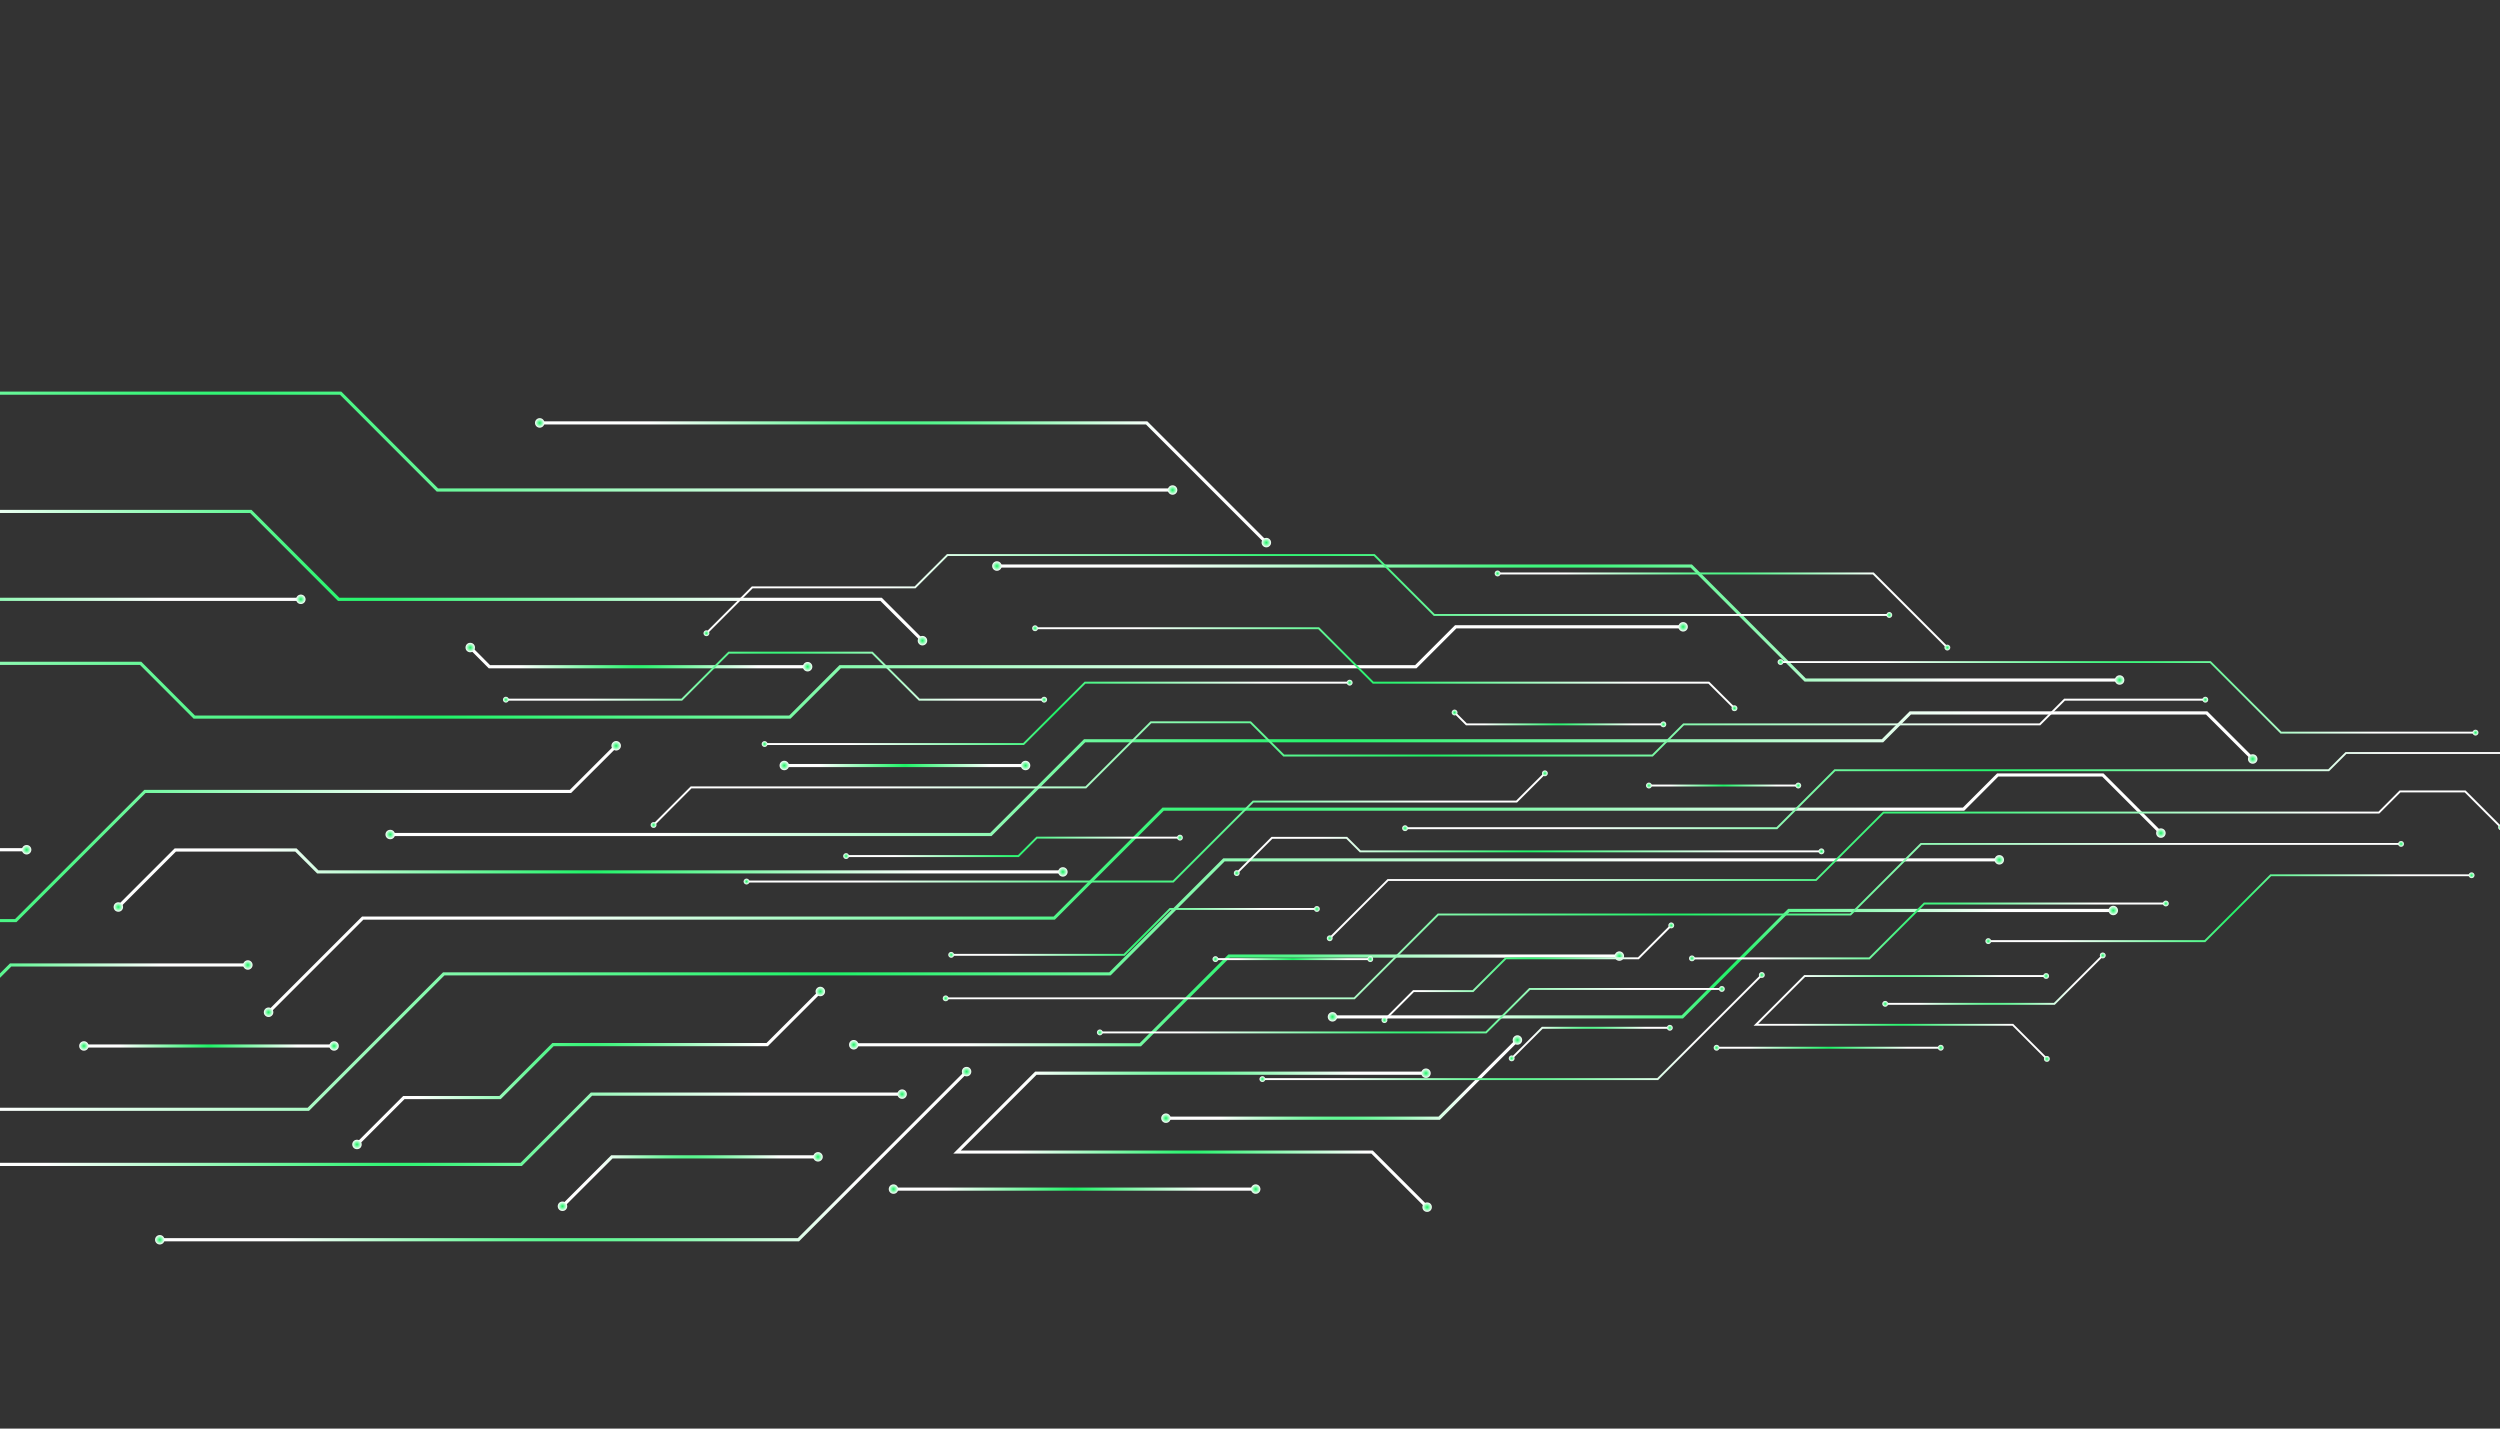 <svg version="1.2" xmlns="http://www.w3.org/2000/svg" viewBox="0 0 2807 1604" width="2807" height="1604">
	<rect x="0" y="0" width="2807" height="1604" fill="#333333" stroke="none"/>
	<title>ef2a6545-f317-4de9-9ff9-a2c615737c07</title>
	<defs>
		<radialGradient id="g1" cx="0" cy="0" r="1" gradientUnits="userSpaceOnUse" gradientTransform="matrix(-313.171,0,0,-313.171,1934.449,1082.007)">
			<stop offset="0" stop-color="#1DF366"/>
			<stop offset="1" stop-color="#ffffff"/>
		</radialGradient>
		<radialGradient id="g2" cx="0" cy="0" r="1" gradientUnits="userSpaceOnUse" gradientTransform="matrix(-5.313,0,0,-5.313,2372.784,1022.291)">
			<stop offset="0" stop-color="#1DF366"/>
			<stop offset="1" stop-color="#ffffff"/>
		</radialGradient>
		<radialGradient id="g3" cx="0" cy="0" r="1" gradientUnits="userSpaceOnUse" gradientTransform="matrix(-5.313,0,0,-5.313,1496.113,1141.724)">
			<stop offset="0" stop-color="#1DF366"/>
			<stop offset="1" stop-color="#ffffff"/>
		</radialGradient>
		<radialGradient id="g4" cx="0" cy="0" r="1" gradientUnits="userSpaceOnUse" gradientTransform="matrix(-306.273,0,0,-306.273,1388.405,1123.278)">
			<stop offset="0" stop-color="#1DF366"/>
			<stop offset="1" stop-color="#ffffff"/>
		</radialGradient>
		<radialGradient id="g5" cx="0" cy="0" r="1" gradientUnits="userSpaceOnUse" gradientTransform="matrix(-5.313,0,0,-5.313,1818.197,1073.516)">
			<stop offset="0" stop-color="#1DF366"/>
			<stop offset="1" stop-color="#ffffff"/>
		</radialGradient>
		<radialGradient id="g6" cx="0" cy="0" r="1" gradientUnits="userSpaceOnUse" gradientTransform="matrix(-5.313,0,0,-5.313,958.61,1173.038)">
			<stop offset="0" stop-color="#1DF366"/>
			<stop offset="1" stop-color="#ffffff"/>
		</radialGradient>
		<radialGradient id="g7" cx="0" cy="0" r="1" gradientUnits="userSpaceOnUse" gradientTransform="matrix(-741.599,0,0,-741.599,1484.335,868.725)">
			<stop offset="0" stop-color="#1DF366"/>
			<stop offset="1" stop-color="#ffffff"/>
		</radialGradient>
		<radialGradient id="g8" cx="0" cy="0" r="1" gradientUnits="userSpaceOnUse" gradientTransform="matrix(-5.313,0,0,-5.313,438.161,936.966)">
			<stop offset="0" stop-color="#1DF366"/>
			<stop offset="1" stop-color="#ffffff"/>
		</radialGradient>
		<radialGradient id="g9" cx="0" cy="0" r="1" gradientUnits="userSpaceOnUse" gradientTransform="matrix(-5.311,0,0,-5.311,2529.335,852.197)">
			<stop offset="0" stop-color="#1DF366"/>
			<stop offset="1" stop-color="#ffffff"/>
		</radialGradient>
		<radialGradient id="g10" cx="0" cy="0" r="1" gradientUnits="userSpaceOnUse" gradientTransform="matrix(-758.232,0,0,-758.232,1363.903,1003.197)">
			<stop offset="0" stop-color="#1DF366"/>
			<stop offset="1" stop-color="#ffffff"/>
		</radialGradient>
		<radialGradient id="g11" cx="0" cy="0" r="1" gradientUnits="userSpaceOnUse" gradientTransform="matrix(-5.311,0,0,-5.311,301.549,1136.571)">
			<stop offset="0" stop-color="#1DF366"/>
			<stop offset="1" stop-color="#ffffff"/>
		</radialGradient>
		<radialGradient id="g12" cx="0" cy="0" r="1" gradientUnits="userSpaceOnUse" gradientTransform="matrix(-5.311,0,0,-5.311,2426.259,935.399)">
			<stop offset="0" stop-color="#1DF366"/>
			<stop offset="1" stop-color="#ffffff"/>
		</radialGradient>
		<radialGradient id="g13" cx="0" cy="0" r="1" gradientUnits="userSpaceOnUse" gradientTransform="matrix(-938.903,0,0,-938.903,924.882,1105.496)">
			<stop offset="0" stop-color="#1DF366"/>
			<stop offset="1" stop-color="#ffffff"/>
		</radialGradient>
		<radialGradient id="g14" cx="0" cy="0" r="1" gradientUnits="userSpaceOnUse" gradientTransform="matrix(-5.313,0,0,-5.313,2244.828,965.43)">
			<stop offset="0" stop-color="#1DF366"/>
			<stop offset="1" stop-color="#ffffff"/>
		</radialGradient>
		<radialGradient id="g15" cx="0" cy="0" r="1" gradientUnits="userSpaceOnUse" gradientTransform="matrix(-5.313,0,0,-5.313,-395.064,1245.56)">
			<stop offset="0" stop-color="#1DF366"/>
			<stop offset="1" stop-color="#ffffff"/>
		</radialGradient>
		<radialGradient id="g16" cx="0" cy="0" r="1" gradientUnits="userSpaceOnUse" gradientTransform="matrix(-327.974,0,0,-327.974,632.947,1297.765)">
			<stop offset="0" stop-color="#1DF366"/>
			<stop offset="1" stop-color="#ffffff"/>
		</radialGradient>
		<radialGradient id="g17" cx="0" cy="0" r="1" gradientUnits="userSpaceOnUse" gradientTransform="matrix(-5.311,0,0,-5.311,1085.292,1203.203)">
			<stop offset="0" stop-color="#1DF366"/>
			<stop offset="1" stop-color="#ffffff"/>
		</radialGradient>
		<radialGradient id="g18" cx="0" cy="0" r="1" gradientUnits="userSpaceOnUse" gradientTransform="matrix(-5.313,0,0,-5.313,179.429,1391.996)">
			<stop offset="0" stop-color="#1DF366"/>
			<stop offset="1" stop-color="#ffffff"/>
		</radialGradient>
		<radialGradient id="g19" cx="0" cy="0" r="1" gradientUnits="userSpaceOnUse" gradientTransform="matrix(-448.288,0,0,-448.288,1749.629,699.535)">
			<stop offset="0" stop-color="#1DF366"/>
			<stop offset="1" stop-color="#ffffff"/>
		</radialGradient>
		<radialGradient id="g20" cx="0" cy="0" r="1" gradientUnits="userSpaceOnUse" gradientTransform="matrix(-5.313,0,0,-5.313,2379.918,763.529)">
			<stop offset="0" stop-color="#1DF366"/>
			<stop offset="1" stop-color="#ffffff"/>
		</radialGradient>
		<radialGradient id="g21" cx="0" cy="0" r="1" gradientUnits="userSpaceOnUse" gradientTransform="matrix(-5.313,0,0,-5.313,1119.341,635.539)">
			<stop offset="0" stop-color="#1DF366"/>
			<stop offset="1" stop-color="#ffffff"/>
		</radialGradient>
		<radialGradient id="g22" cx="0" cy="0" r="1" gradientUnits="userSpaceOnUse" gradientTransform="matrix(-143.764,0,0,-143.764,1507.023,1211.775)">
			<stop offset="0" stop-color="#1DF366"/>
			<stop offset="1" stop-color="#ffffff"/>
		</radialGradient>
		<radialGradient id="g23" cx="0" cy="0" r="1" gradientUnits="userSpaceOnUse" gradientTransform="matrix(-5.311,0,0,-5.311,1703.743,1167.708)">
			<stop offset="0" stop-color="#1DF366"/>
			<stop offset="1" stop-color="#ffffff"/>
		</radialGradient>
		<radialGradient id="g24" cx="0" cy="0" r="1" gradientUnits="userSpaceOnUse" gradientTransform="matrix(-5.313,0,0,-5.313,1309.135,1255.513)">
			<stop offset="0" stop-color="#1DF366"/>
			<stop offset="1" stop-color="#ffffff"/>
		</radialGradient>
		<radialGradient id="g25" cx="0" cy="0" r="1" gradientUnits="userSpaceOnUse" gradientTransform="matrix(-143.976,0,0,-143.976,1206.569,1335.13)">
			<stop offset="0" stop-color="#1DF366"/>
			<stop offset="1" stop-color="#ffffff"/>
		</radialGradient>
		<radialGradient id="g26" cx="0" cy="0" r="1" gradientUnits="userSpaceOnUse" gradientTransform="matrix(-5.313,0,0,-5.313,1003.231,1335.132)">
			<stop offset="0" stop-color="#1DF366"/>
			<stop offset="1" stop-color="#ffffff"/>
		</radialGradient>
		<radialGradient id="g27" cx="0" cy="0" r="1" gradientUnits="userSpaceOnUse" gradientTransform="matrix(-5.313,0,0,-5.313,1409.91,1335.132)">
			<stop offset="0" stop-color="#1DF366"/>
			<stop offset="1" stop-color="#ffffff"/>
		</radialGradient>
		<radialGradient id="g28" cx="0" cy="0" r="1" gradientUnits="userSpaceOnUse" gradientTransform="matrix(-999.085,0,0,-999.085,481.874,817.284)">
			<stop offset="0" stop-color="#1DF366"/>
			<stop offset="1" stop-color="#ffffff"/>
		</radialGradient>
		<radialGradient id="g29" cx="0" cy="0" r="1" gradientUnits="userSpaceOnUse" gradientTransform="matrix(-5.313,0,0,-5.313,1889.822,703.811)">
			<stop offset="0" stop-color="#1DF366"/>
			<stop offset="1" stop-color="#ffffff"/>
		</radialGradient>
		<radialGradient id="g30" cx="0" cy="0" r="1" gradientUnits="userSpaceOnUse" gradientTransform="matrix(-5.311,0,0,-5.311,-924.898,931.085)">
			<stop offset="0" stop-color="#1DF366"/>
			<stop offset="1" stop-color="#ffffff"/>
		</radialGradient>
		<radialGradient id="g31" cx="0" cy="0" r="1" gradientUnits="userSpaceOnUse" gradientTransform="matrix(-293.119,0,0,-293.119,1014.507,541.882)">
			<stop offset="0" stop-color="#1DF366"/>
			<stop offset="1" stop-color="#ffffff"/>
		</radialGradient>
		<radialGradient id="g32" cx="0" cy="0" r="1" gradientUnits="userSpaceOnUse" gradientTransform="matrix(-5.311,0,0,-5.311,1421.853,609.256)">
			<stop offset="0" stop-color="#1DF366"/>
			<stop offset="1" stop-color="#ffffff"/>
		</radialGradient>
		<radialGradient id="g33" cx="0" cy="0" r="1" gradientUnits="userSpaceOnUse" gradientTransform="matrix(-5.313,0,0,-5.313,605.992,474.838)">
			<stop offset="0" stop-color="#1DF366"/>
			<stop offset="1" stop-color="#ffffff"/>
		</radialGradient>
		<radialGradient id="g34" cx="0" cy="0" r="1" gradientUnits="userSpaceOnUse" gradientTransform="matrix(-196.297,0,0,-196.297,1337.059,1280.042)">
			<stop offset="0" stop-color="#1DF366"/>
			<stop offset="1" stop-color="#ffffff"/>
		</radialGradient>
		<radialGradient id="g35" cx="0" cy="0" r="1" gradientUnits="userSpaceOnUse" gradientTransform="matrix(-5.313,0,0,-5.313,1601.067,1205.019)">
			<stop offset="0" stop-color="#1DF366"/>
			<stop offset="1" stop-color="#ffffff"/>
		</radialGradient>
		<radialGradient id="g36" cx="0" cy="0" r="1" gradientUnits="userSpaceOnUse" gradientTransform="matrix(-5.311,0,0,-5.311,1602.393,1355.395)">
			<stop offset="0" stop-color="#1DF366"/>
			<stop offset="1" stop-color="#ffffff"/>
		</radialGradient>
		<radialGradient id="g37" cx="0" cy="0" r="1" gradientUnits="userSpaceOnUse" gradientTransform="matrix(-400.177,0,0,-400.177,448.703,1267.955)">
			<stop offset="0" stop-color="#1DF366"/>
			<stop offset="1" stop-color="#ffffff"/>
		</radialGradient>
		<radialGradient id="g38" cx="0" cy="0" r="1" gradientUnits="userSpaceOnUse" gradientTransform="matrix(-5.313,0,0,-5.313,1012.873,1228.51)">
			<stop offset="0" stop-color="#1DF366"/>
			<stop offset="1" stop-color="#ffffff"/>
		</radialGradient>
		<radialGradient id="g39" cx="0" cy="0" r="1" gradientUnits="userSpaceOnUse" gradientTransform="matrix(-5.313,0,0,-5.313,-115.464,1307.398)">
			<stop offset="0" stop-color="#1DF366"/>
			<stop offset="1" stop-color="#ffffff"/>
		</radialGradient>
		<radialGradient id="g40" cx="0" cy="0" r="1" gradientUnits="userSpaceOnUse" gradientTransform="matrix(-104.132,0,0,-104.132,774.414,1326.487)">
			<stop offset="0" stop-color="#1DF366"/>
			<stop offset="1" stop-color="#ffffff"/>
		</radialGradient>
		<radialGradient id="g41" cx="0" cy="0" r="1" gradientUnits="userSpaceOnUse" gradientTransform="matrix(-5.313,0,0,-5.313,918.457,1298.905)">
			<stop offset="0" stop-color="#1DF366"/>
			<stop offset="1" stop-color="#ffffff"/>
		</radialGradient>
		<radialGradient id="g42" cx="0" cy="0" r="1" gradientUnits="userSpaceOnUse" gradientTransform="matrix(-5.311,0,0,-5.311,631.542,1354.401)">
			<stop offset="0" stop-color="#1DF366"/>
			<stop offset="1" stop-color="#ffffff"/>
		</radialGradient>
		<radialGradient id="g43" cx="0" cy="0" r="1" gradientUnits="userSpaceOnUse" gradientTransform="matrix(-194.983,0,0,-194.983,660.924,1199.114)">
			<stop offset="0" stop-color="#1DF366"/>
			<stop offset="1" stop-color="#ffffff"/>
		</radialGradient>
		<radialGradient id="g44" cx="0" cy="0" r="1" gradientUnits="userSpaceOnUse" gradientTransform="matrix(-5.311,0,0,-5.311,921.042,1113.231)">
			<stop offset="0" stop-color="#1DF366"/>
			<stop offset="1" stop-color="#ffffff"/>
		</radialGradient>
		<radialGradient id="g45" cx="0" cy="0" r="1" gradientUnits="userSpaceOnUse" gradientTransform="matrix(-5.311,0,0,-5.311,400.809,1284.998)">
			<stop offset="0" stop-color="#1DF366"/>
			<stop offset="1" stop-color="#ffffff"/>
		</radialGradient>
		<radialGradient id="g46" cx="0" cy="0" r="1" gradientUnits="userSpaceOnUse" gradientTransform="matrix(-517.417,0,0,-517.417,-31.631,935.659)">
			<stop offset="0" stop-color="#1DF366"/>
			<stop offset="1" stop-color="#ffffff"/>
		</radialGradient>
		<radialGradient id="g47" cx="0" cy="0" r="1" gradientUnits="userSpaceOnUse" gradientTransform="matrix(-5.311,0,0,-5.311,691.837,837.35)">
			<stop offset="0" stop-color="#1DF366"/>
			<stop offset="1" stop-color="#ffffff"/>
		</radialGradient>
		<radialGradient id="g48" cx="0" cy="0" r="1" gradientUnits="userSpaceOnUse" gradientTransform="matrix(-5.313,0,0,-5.313,-756.273,1033.638)">
			<stop offset="0" stop-color="#1DF366"/>
			<stop offset="1" stop-color="#ffffff"/>
		</radialGradient>
		<radialGradient id="g49" cx="0" cy="0" r="1" gradientUnits="userSpaceOnUse" gradientTransform="matrix(-236.724,0,0,-236.724,-53.382,1125.035)">
			<stop offset="0" stop-color="#1DF366"/>
			<stop offset="1" stop-color="#ffffff"/>
		</radialGradient>
		<radialGradient id="g50" cx="0" cy="0" r="1" gradientUnits="userSpaceOnUse" gradientTransform="matrix(-5.313,0,0,-5.313,278.313,1083.466)">
			<stop offset="0" stop-color="#1DF366"/>
			<stop offset="1" stop-color="#ffffff"/>
		</radialGradient>
		<radialGradient id="g51" cx="0" cy="0" r="1" gradientUnits="userSpaceOnUse" gradientTransform="matrix(-5.313,0,0,-5.313,-385.077,1166.605)">
			<stop offset="0" stop-color="#1DF366"/>
			<stop offset="1" stop-color="#ffffff"/>
		</radialGradient>
		<radialGradient id="g52" cx="0" cy="0" r="1" gradientUnits="userSpaceOnUse" gradientTransform="matrix(-99.503,0,0,-99.503,234.676,1174.436)">
			<stop offset="0" stop-color="#1DF366"/>
			<stop offset="1" stop-color="#ffffff"/>
		</radialGradient>
		<radialGradient id="g53" cx="0" cy="0" r="1" gradientUnits="userSpaceOnUse" gradientTransform="matrix(-5.313,0,0,-5.313,375.118,1174.435)">
			<stop offset="0" stop-color="#1DF366"/>
			<stop offset="1" stop-color="#ffffff"/>
		</radialGradient>
		<radialGradient id="g54" cx="0" cy="0" r="1" gradientUnits="userSpaceOnUse" gradientTransform="matrix(-5.313,0,0,-5.313,94.237,1174.435)">
			<stop offset="0" stop-color="#1DF366"/>
			<stop offset="1" stop-color="#ffffff"/>
		</radialGradient>
		<radialGradient id="g55" cx="0" cy="0" r="1" gradientUnits="userSpaceOnUse" gradientTransform="matrix(-376.305,0,0,-376.305,662.561,986.242)">
			<stop offset="0" stop-color="#1DF366"/>
			<stop offset="1" stop-color="#ffffff"/>
		</radialGradient>
		<radialGradient id="g56" cx="0" cy="0" r="1" gradientUnits="userSpaceOnUse" gradientTransform="matrix(-5.313,0,0,-5.313,1193.412,978.964)">
			<stop offset="0" stop-color="#1DF366"/>
			<stop offset="1" stop-color="#ffffff"/>
		</radialGradient>
		<radialGradient id="g57" cx="0" cy="0" r="1" gradientUnits="userSpaceOnUse" gradientTransform="matrix(-5.312,0,0,-5.312,132.883,1018.4)">
			<stop offset="0" stop-color="#1DF366"/>
			<stop offset="1" stop-color="#ffffff"/>
		</radialGradient>
		<radialGradient id="g58" cx="0" cy="0" r="1" gradientUnits="userSpaceOnUse" gradientTransform="matrix(-214.686,0,0,-214.686,-272.885,970.772)">
			<stop offset="0" stop-color="#1DF366"/>
			<stop offset="1" stop-color="#ffffff"/>
		</radialGradient>
		<radialGradient id="g59" cx="0" cy="0" r="1" gradientUnits="userSpaceOnUse" gradientTransform="matrix(-5.313,0,0,-5.313,29.898,954.084)">
			<stop offset="0" stop-color="#1DF366"/>
			<stop offset="1" stop-color="#ffffff"/>
		</radialGradient>
		<radialGradient id="g60" cx="0" cy="0" r="1" gradientUnits="userSpaceOnUse" gradientTransform="matrix(-5.313,0,0,-5.313,-575.669,987.457)">
			<stop offset="0" stop-color="#1DF366"/>
			<stop offset="1" stop-color="#ffffff"/>
		</radialGradient>
		<radialGradient id="g61" cx="0" cy="0" r="1" gradientUnits="userSpaceOnUse" gradientTransform="matrix(-452.194,0,0,-452.194,401.98,646.632)">
			<stop offset="0" stop-color="#1DF366"/>
			<stop offset="1" stop-color="#ffffff"/>
		</radialGradient>
		<radialGradient id="g62" cx="0" cy="0" r="1" gradientUnits="userSpaceOnUse" gradientTransform="matrix(-5.311,0,0,-5.311,1035.728,719.365)">
			<stop offset="0" stop-color="#1DF366"/>
			<stop offset="1" stop-color="#ffffff"/>
		</radialGradient>
		<radialGradient id="g63" cx="0" cy="0" r="1" gradientUnits="userSpaceOnUse" gradientTransform="matrix(-5.313,0,0,-5.313,-232.937,574.232)">
			<stop offset="0" stop-color="#1DF366"/>
			<stop offset="1" stop-color="#ffffff"/>
		</radialGradient>
		<radialGradient id="g64" cx="0" cy="0" r="1" gradientUnits="userSpaceOnUse" gradientTransform="matrix(-377.603,0,0,-377.603,-192.882,728.595)">
			<stop offset="0" stop-color="#1DF366"/>
			<stop offset="1" stop-color="#ffffff"/>
		</radialGradient>
		<radialGradient id="g65" cx="0" cy="0" r="1" gradientUnits="userSpaceOnUse" gradientTransform="matrix(-5.313,0,0,-5.313,337.763,672.894)">
			<stop offset="0" stop-color="#1DF366"/>
			<stop offset="1" stop-color="#ffffff"/>
		</radialGradient>
		<radialGradient id="g66" cx="0" cy="0" r="1" gradientUnits="userSpaceOnUse" gradientTransform="matrix(-5.313,0,0,-5.313,-723.528,784.296)">
			<stop offset="0" stop-color="#1DF366"/>
			<stop offset="1" stop-color="#ffffff"/>
		</radialGradient>
		<radialGradient id="g67" cx="0" cy="0" r="1" gradientUnits="userSpaceOnUse" gradientTransform="matrix(-95.973,0,0,-95.973,1016.029,859.536)">
			<stop offset="0" stop-color="#1DF366"/>
			<stop offset="1" stop-color="#ffffff"/>
		</radialGradient>
		<radialGradient id="g68" cx="0" cy="0" r="1" gradientUnits="userSpaceOnUse" gradientTransform="matrix(-5.313,0,0,-5.313,1151.479,859.535)">
			<stop offset="0" stop-color="#1DF366"/>
			<stop offset="1" stop-color="#ffffff"/>
		</radialGradient>
		<radialGradient id="g69" cx="0" cy="0" r="1" gradientUnits="userSpaceOnUse" gradientTransform="matrix(-5.313,0,0,-5.313,880.582,859.535)">
			<stop offset="0" stop-color="#1DF366"/>
			<stop offset="1" stop-color="#ffffff"/>
		</radialGradient>
		<radialGradient id="g70" cx="0" cy="0" r="1" gradientUnits="userSpaceOnUse" gradientTransform="matrix(-760.921,0,0,-760.921,243.165,512.208)">
			<stop offset="0" stop-color="#1DF366"/>
			<stop offset="1" stop-color="#ffffff"/>
		</radialGradient>
		<radialGradient id="g71" cx="0" cy="0" r="1" gradientUnits="userSpaceOnUse" gradientTransform="matrix(-5.313,0,0,-5.313,1316.558,550.214)">
			<stop offset="0" stop-color="#1DF366"/>
			<stop offset="1" stop-color="#ffffff"/>
		</radialGradient>
		<radialGradient id="g72" cx="0" cy="0" r="1" gradientUnits="userSpaceOnUse" gradientTransform="matrix(-5.311,0,0,-5.311,-829.057,583.279)">
			<stop offset="0" stop-color="#1DF366"/>
			<stop offset="1" stop-color="#ffffff"/>
		</radialGradient>
		<radialGradient id="g73" cx="0" cy="0" r="1" gradientUnits="userSpaceOnUse" gradientTransform="matrix(-346.823,0,0,-346.823,-704.592,661.15)">
			<stop offset="0" stop-color="#1DF366"/>
			<stop offset="1" stop-color="#ffffff"/>
		</radialGradient>
		<radialGradient id="g74" cx="0" cy="0" r="1" gradientUnits="userSpaceOnUse" gradientTransform="matrix(-5.313,0,0,-5.313,-216.393,703.811)">
			<stop offset="0" stop-color="#1DF366"/>
			<stop offset="1" stop-color="#ffffff"/>
		</radialGradient>
		<radialGradient id="g75" cx="0" cy="0" r="1" gradientUnits="userSpaceOnUse" gradientTransform="matrix(-5.313,0,0,-5.313,-1192.789,703.811)">
			<stop offset="0" stop-color="#1DF366"/>
			<stop offset="1" stop-color="#ffffff"/>
		</radialGradient>
		<radialGradient id="g76" cx="0" cy="0" r="1" gradientUnits="userSpaceOnUse" gradientTransform="matrix(-134.805,0,0,-134.805,716.804,738.006)">
			<stop offset="0" stop-color="#1DF366"/>
			<stop offset="1" stop-color="#ffffff"/>
		</radialGradient>
		<radialGradient id="g77" cx="0" cy="0" r="1" gradientUnits="userSpaceOnUse" gradientTransform="matrix(-5.313,0,0,-5.313,906.781,748.599)">
			<stop offset="0" stop-color="#1DF366"/>
			<stop offset="1" stop-color="#ffffff"/>
		</radialGradient>
		<radialGradient id="g78" cx="0" cy="0" r="1" gradientUnits="userSpaceOnUse" gradientTransform="matrix(-5.311,0,0,-5.311,527.998,727.08)">
			<stop offset="0" stop-color="#1DF366"/>
			<stop offset="1" stop-color="#ffffff"/>
		</radialGradient>
		<radialGradient id="g79" cx="0" cy="0" r="1" gradientUnits="userSpaceOnUse" gradientTransform="matrix(-193.854,0,0,-193.854,2503.781,1019.713)">
			<stop offset="0" stop-color="#1DF366"/>
			<stop offset="1" stop-color="#ffffff"/>
		</radialGradient>
		<radialGradient id="g80" cx="0" cy="0" r="1" gradientUnits="userSpaceOnUse" gradientTransform="matrix(-3.289,0,0,-3.289,2775.112,982.748)">
			<stop offset="0" stop-color="#1DF366"/>
			<stop offset="1" stop-color="#ffffff"/>
		</radialGradient>
		<radialGradient id="g81" cx="0" cy="0" r="1" gradientUnits="userSpaceOnUse" gradientTransform="matrix(-3.288,0,0,-3.288,2232.45,1056.677)">
			<stop offset="0" stop-color="#1DF366"/>
			<stop offset="1" stop-color="#ffffff"/>
		</radialGradient>
		<radialGradient id="g82" cx="0" cy="0" r="1" gradientUnits="userSpaceOnUse" gradientTransform="matrix(-189.584,0,0,-189.584,2165.779,1045.259)">
			<stop offset="0" stop-color="#1DF366"/>
			<stop offset="1" stop-color="#ffffff"/>
		</radialGradient>
		<radialGradient id="g83" cx="0" cy="0" r="1" gradientUnits="userSpaceOnUse" gradientTransform="matrix(-3.288,0,0,-3.288,2431.821,1014.457)">
			<stop offset="0" stop-color="#1DF366"/>
			<stop offset="1" stop-color="#ffffff"/>
		</radialGradient>
		<radialGradient id="g84" cx="0" cy="0" r="1" gradientUnits="userSpaceOnUse" gradientTransform="matrix(-3.288,0,0,-3.288,1899.734,1076.061)">
			<stop offset="0" stop-color="#1DF366"/>
			<stop offset="1" stop-color="#ffffff"/>
		</radialGradient>
		<radialGradient id="g85" cx="0" cy="0" r="1" gradientUnits="userSpaceOnUse" gradientTransform="matrix(-459.052,0,0,-459.052,2225.159,887.69)">
			<stop offset="0" stop-color="#1DF366"/>
			<stop offset="1" stop-color="#ffffff"/>
		</radialGradient>
		<radialGradient id="g86" cx="0" cy="0" r="1" gradientUnits="userSpaceOnUse" gradientTransform="matrix(-3.288,0,0,-3.288,1577.575,929.932)">
			<stop offset="0" stop-color="#1DF366"/>
			<stop offset="1" stop-color="#ffffff"/>
		</radialGradient>
		<radialGradient id="g87" cx="0" cy="0" r="1" gradientUnits="userSpaceOnUse" gradientTransform="matrix(-3.288,0,0,-3.288,2872.018,877.459)">
			<stop offset="0" stop-color="#1DF366"/>
			<stop offset="1" stop-color="#ffffff"/>
		</radialGradient>
		<radialGradient id="g88" cx="0" cy="0" r="1" gradientUnits="userSpaceOnUse" gradientTransform="matrix(-469.347,0,0,-469.347,2150.612,970.929)">
			<stop offset="0" stop-color="#1DF366"/>
			<stop offset="1" stop-color="#ffffff"/>
		</radialGradient>
		<radialGradient id="g89" cx="0" cy="0" r="1" gradientUnits="userSpaceOnUse" gradientTransform="matrix(-3.288,0,0,-3.288,1493.012,1053.488)">
			<stop offset="0" stop-color="#1DF366"/>
			<stop offset="1" stop-color="#ffffff"/>
		</radialGradient>
		<radialGradient id="g90" cx="0" cy="0" r="1" gradientUnits="userSpaceOnUse" gradientTransform="matrix(-3.288,0,0,-3.288,2808.213,928.962)">
			<stop offset="0" stop-color="#1DF366"/>
			<stop offset="1" stop-color="#ffffff"/>
		</radialGradient>
		<radialGradient id="g91" cx="0" cy="0" r="1" gradientUnits="userSpaceOnUse" gradientTransform="matrix(-581.184,0,0,-581.184,1878.857,1034.252)">
			<stop offset="0" stop-color="#1DF366"/>
			<stop offset="1" stop-color="#ffffff"/>
		</radialGradient>
		<radialGradient id="g92" cx="0" cy="0" r="1" gradientUnits="userSpaceOnUse" gradientTransform="matrix(-3.288,0,0,-3.288,2695.907,947.551)">
			<stop offset="0" stop-color="#1DF366"/>
			<stop offset="1" stop-color="#ffffff"/>
		</radialGradient>
		<radialGradient id="g93" cx="0" cy="0" r="1" gradientUnits="userSpaceOnUse" gradientTransform="matrix(-3.289,0,0,-3.289,1061.806,1120.952)">
			<stop offset="0" stop-color="#1DF366"/>
			<stop offset="1" stop-color="#ffffff"/>
		</radialGradient>
		<radialGradient id="g94" cx="0" cy="0" r="1" gradientUnits="userSpaceOnUse" gradientTransform="matrix(-203.017,0,0,-203.017,1698.148,1153.267)">
			<stop offset="0" stop-color="#1DF366"/>
			<stop offset="1" stop-color="#ffffff"/>
		</radialGradient>
		<radialGradient id="g95" cx="0" cy="0" r="1" gradientUnits="userSpaceOnUse" gradientTransform="matrix(-3.288,0,0,-3.288,1978.151,1094.733)">
			<stop offset="0" stop-color="#1DF366"/>
			<stop offset="1" stop-color="#ffffff"/>
		</radialGradient>
		<radialGradient id="g96" cx="0" cy="0" r="1" gradientUnits="userSpaceOnUse" gradientTransform="matrix(-3.289,0,0,-3.289,1417.419,1211.597)">
			<stop offset="0" stop-color="#1DF366"/>
			<stop offset="1" stop-color="#ffffff"/>
		</radialGradient>
		<radialGradient id="g97" cx="0" cy="0" r="1" gradientUnits="userSpaceOnUse" gradientTransform="matrix(-277.491,0,0,-277.491,2389.377,782.961)">
			<stop offset="0" stop-color="#1DF366"/>
			<stop offset="1" stop-color="#ffffff"/>
		</radialGradient>
		<radialGradient id="g98" cx="0" cy="0" r="1" gradientUnits="userSpaceOnUse" gradientTransform="matrix(-3.288,0,0,-3.288,2779.528,822.574)">
			<stop offset="0" stop-color="#1DF366"/>
			<stop offset="1" stop-color="#ffffff"/>
		</radialGradient>
		<radialGradient id="g99" cx="0" cy="0" r="1" gradientUnits="userSpaceOnUse" gradientTransform="matrix(-3.289,0,0,-3.289,1999.227,743.348)">
			<stop offset="0" stop-color="#1DF366"/>
			<stop offset="1" stop-color="#ffffff"/>
		</radialGradient>
		<radialGradient id="g100" cx="0" cy="0" r="1" gradientUnits="userSpaceOnUse" gradientTransform="matrix(-88.99,0,0,-88.99,2239.204,1100.039)">
			<stop offset="0" stop-color="#1DF366"/>
			<stop offset="1" stop-color="#ffffff"/>
		</radialGradient>
		<radialGradient id="g101" cx="0" cy="0" r="1" gradientUnits="userSpaceOnUse" gradientTransform="matrix(-3.288,0,0,-3.288,2360.973,1072.762)">
			<stop offset="0" stop-color="#1DF366"/>
			<stop offset="1" stop-color="#ffffff"/>
		</radialGradient>
		<radialGradient id="g102" cx="0" cy="0" r="1" gradientUnits="userSpaceOnUse" gradientTransform="matrix(-3.288,0,0,-3.288,2116.71,1127.114)">
			<stop offset="0" stop-color="#1DF366"/>
			<stop offset="1" stop-color="#ffffff"/>
		</radialGradient>
		<radialGradient id="g103" cx="0" cy="0" r="1" gradientUnits="userSpaceOnUse" gradientTransform="matrix(-89.122,0,0,-89.122,2053.222,1176.397)">
			<stop offset="0" stop-color="#1DF366"/>
			<stop offset="1" stop-color="#ffffff"/>
		</radialGradient>
		<radialGradient id="g104" cx="0" cy="0" r="1" gradientUnits="userSpaceOnUse" gradientTransform="matrix(-3.289,0,0,-3.289,1927.355,1176.398)">
			<stop offset="0" stop-color="#1DF366"/>
			<stop offset="1" stop-color="#ffffff"/>
		</radialGradient>
		<radialGradient id="g105" cx="0" cy="0" r="1" gradientUnits="userSpaceOnUse" gradientTransform="matrix(-3.288,0,0,-3.288,2179.091,1176.398)">
			<stop offset="0" stop-color="#1DF366"/>
			<stop offset="1" stop-color="#ffffff"/>
		</radialGradient>
		<radialGradient id="g106" cx="0" cy="0" r="1" gradientUnits="userSpaceOnUse" gradientTransform="matrix(-618.436,0,0,-618.436,1604.633,855.848)">
			<stop offset="0" stop-color="#1DF366"/>
			<stop offset="1" stop-color="#ffffff"/>
		</radialGradient>
		<radialGradient id="g107" cx="0" cy="0" r="1" gradientUnits="userSpaceOnUse" gradientTransform="matrix(-3.288,0,0,-3.288,2476.157,785.608)">
			<stop offset="0" stop-color="#1DF366"/>
			<stop offset="1" stop-color="#ffffff"/>
		</radialGradient>
		<radialGradient id="g108" cx="0" cy="0" r="1" gradientUnits="userSpaceOnUse" gradientTransform="matrix(-3.288,0,0,-3.288,733.838,926.291)">
			<stop offset="0" stop-color="#1DF366"/>
			<stop offset="1" stop-color="#ffffff"/>
		</radialGradient>
		<radialGradient id="g109" cx="0" cy="0" r="1" gradientUnits="userSpaceOnUse" gradientTransform="matrix(-181.441,0,0,-181.441,1934.335,685.374)">
			<stop offset="0" stop-color="#1DF366"/>
			<stop offset="1" stop-color="#ffffff"/>
		</radialGradient>
		<radialGradient id="g110" cx="0" cy="0" r="1" gradientUnits="userSpaceOnUse" gradientTransform="matrix(-3.288,0,0,-3.288,2186.483,727.078)">
			<stop offset="0" stop-color="#1DF366"/>
			<stop offset="1" stop-color="#ffffff"/>
		</radialGradient>
		<radialGradient id="g111" cx="0" cy="0" r="1" gradientUnits="userSpaceOnUse" gradientTransform="matrix(-3.288,0,0,-3.288,1681.463,643.874)">
			<stop offset="0" stop-color="#1DF366"/>
			<stop offset="1" stop-color="#ffffff"/>
		</radialGradient>
		<radialGradient id="g112" cx="0" cy="0" r="1" gradientUnits="userSpaceOnUse" gradientTransform="matrix(-121.508,0,0,-121.508,2133.995,1142.297)">
			<stop offset="0" stop-color="#1DF366"/>
			<stop offset="1" stop-color="#ffffff"/>
		</radialGradient>
		<radialGradient id="g113" cx="0" cy="0" r="1" gradientUnits="userSpaceOnUse" gradientTransform="matrix(-3.288,0,0,-3.288,2297.417,1095.857)">
			<stop offset="0" stop-color="#1DF366"/>
			<stop offset="1" stop-color="#ffffff"/>
		</radialGradient>
		<radialGradient id="g114" cx="0" cy="0" r="1" gradientUnits="userSpaceOnUse" gradientTransform="matrix(-3.288,0,0,-3.288,2298.238,1188.941)">
			<stop offset="0" stop-color="#1DF366"/>
			<stop offset="1" stop-color="#ffffff"/>
		</radialGradient>
		<radialGradient id="g115" cx="0" cy="0" r="1" gradientUnits="userSpaceOnUse" gradientTransform="matrix(-247.711,0,0,-247.711,1584.1,1134.815)">
			<stop offset="0" stop-color="#1DF366"/>
			<stop offset="1" stop-color="#ffffff"/>
		</radialGradient>
		<radialGradient id="g116" cx="0" cy="0" r="1" gradientUnits="userSpaceOnUse" gradientTransform="matrix(-3.289,0,0,-3.289,1933.323,1110.398)">
			<stop offset="0" stop-color="#1DF366"/>
			<stop offset="1" stop-color="#ffffff"/>
		</radialGradient>
		<radialGradient id="g117" cx="0" cy="0" r="1" gradientUnits="userSpaceOnUse" gradientTransform="matrix(-3.288,0,0,-3.288,1234.879,1159.23)">
			<stop offset="0" stop-color="#1DF366"/>
			<stop offset="1" stop-color="#ffffff"/>
		</radialGradient>
		<radialGradient id="g118" cx="0" cy="0" r="1" gradientUnits="userSpaceOnUse" gradientTransform="matrix(-64.458,0,0,-64.458,1785.716,1171.046)">
			<stop offset="0" stop-color="#1DF366"/>
			<stop offset="1" stop-color="#ffffff"/>
		</radialGradient>
		<radialGradient id="g119" cx="0" cy="0" r="1" gradientUnits="userSpaceOnUse" gradientTransform="matrix(-3.289,0,0,-3.289,1874.879,1153.973)">
			<stop offset="0" stop-color="#1DF366"/>
			<stop offset="1" stop-color="#ffffff"/>
		</radialGradient>
		<radialGradient id="g120" cx="0" cy="0" r="1" gradientUnits="userSpaceOnUse" gradientTransform="matrix(-3.288,0,0,-3.288,1697.278,1188.325)">
			<stop offset="0" stop-color="#1DF366"/>
			<stop offset="1" stop-color="#ffffff"/>
		</radialGradient>
		<radialGradient id="g121" cx="0" cy="0" r="1" gradientUnits="userSpaceOnUse" gradientTransform="matrix(-120.695,0,0,-120.695,1715.466,1092.202)">
			<stop offset="0" stop-color="#1DF366"/>
			<stop offset="1" stop-color="#ffffff"/>
		</radialGradient>
		<radialGradient id="g122" cx="0" cy="0" r="1" gradientUnits="userSpaceOnUse" gradientTransform="matrix(-3.288,0,0,-3.288,1876.48,1039.041)">
			<stop offset="0" stop-color="#1DF366"/>
			<stop offset="1" stop-color="#ffffff"/>
		</radialGradient>
		<radialGradient id="g123" cx="0" cy="0" r="1" gradientUnits="userSpaceOnUse" gradientTransform="matrix(-3.288,0,0,-3.288,1554.454,1145.364)">
			<stop offset="0" stop-color="#1DF366"/>
			<stop offset="1" stop-color="#ffffff"/>
		</radialGradient>
		<radialGradient id="g124" cx="0" cy="0" r="1" gradientUnits="userSpaceOnUse" gradientTransform="matrix(-320.283,0,0,-320.283,1286.772,929.123)">
			<stop offset="0" stop-color="#1DF366"/>
			<stop offset="1" stop-color="#ffffff"/>
		</radialGradient>
		<radialGradient id="g125" cx="0" cy="0" r="1" gradientUnits="userSpaceOnUse" gradientTransform="matrix(-3.288,0,0,-3.288,1734.601,868.269)">
			<stop offset="0" stop-color="#1DF366"/>
			<stop offset="1" stop-color="#ffffff"/>
		</radialGradient>
		<radialGradient id="g126" cx="0" cy="0" r="1" gradientUnits="userSpaceOnUse" gradientTransform="matrix(-3.289,0,0,-3.289,838.217,989.772)">
			<stop offset="0" stop-color="#1DF366"/>
			<stop offset="1" stop-color="#ffffff"/>
		</radialGradient>
		<radialGradient id="g127" cx="0" cy="0" r="1" gradientUnits="userSpaceOnUse" gradientTransform="matrix(-146.533,0,0,-146.533,1273.308,1046.347)">
			<stop offset="0" stop-color="#1DF366"/>
			<stop offset="1" stop-color="#ffffff"/>
		</radialGradient>
		<radialGradient id="g128" cx="0" cy="0" r="1" gradientUnits="userSpaceOnUse" gradientTransform="matrix(-3.289,0,0,-3.289,1478.629,1020.616)">
			<stop offset="0" stop-color="#1DF366"/>
			<stop offset="1" stop-color="#ffffff"/>
		</radialGradient>
		<radialGradient id="g129" cx="0" cy="0" r="1" gradientUnits="userSpaceOnUse" gradientTransform="matrix(-3.288,0,0,-3.288,1067.988,1072.078)">
			<stop offset="0" stop-color="#1DF366"/>
			<stop offset="1" stop-color="#ffffff"/>
		</radialGradient>
		<radialGradient id="g130" cx="0" cy="0" r="1" gradientUnits="userSpaceOnUse" gradientTransform="matrix(-61.593,0,0,-61.593,1451.618,1076.926)">
			<stop offset="0" stop-color="#1DF366"/>
			<stop offset="1" stop-color="#ffffff"/>
		</radialGradient>
		<radialGradient id="g131" cx="0" cy="0" r="1" gradientUnits="userSpaceOnUse" gradientTransform="matrix(-3.289,0,0,-3.289,1538.551,1076.926)">
			<stop offset="0" stop-color="#1DF366"/>
			<stop offset="1" stop-color="#ffffff"/>
		</radialGradient>
		<radialGradient id="g132" cx="0" cy="0" r="1" gradientUnits="userSpaceOnUse" gradientTransform="matrix(-3.289,0,0,-3.289,1364.685,1076.926)">
			<stop offset="0" stop-color="#1DF366"/>
			<stop offset="1" stop-color="#ffffff"/>
		</radialGradient>
		<radialGradient id="g133" cx="0" cy="0" r="1" gradientUnits="userSpaceOnUse" gradientTransform="matrix(-232.934,0,0,-232.934,1716.479,960.434)">
			<stop offset="0" stop-color="#1DF366"/>
			<stop offset="1" stop-color="#ffffff"/>
		</radialGradient>
		<radialGradient id="g134" cx="0" cy="0" r="1" gradientUnits="userSpaceOnUse" gradientTransform="matrix(-3.288,0,0,-3.288,2045.077,955.929)">
			<stop offset="0" stop-color="#1DF366"/>
			<stop offset="1" stop-color="#ffffff"/>
		</radialGradient>
		<radialGradient id="g135" cx="0" cy="0" r="1" gradientUnits="userSpaceOnUse" gradientTransform="matrix(-3.288,0,0,-3.288,1388.607,980.34)">
			<stop offset="0" stop-color="#1DF366"/>
			<stop offset="1" stop-color="#ffffff"/>
		</radialGradient>
		<radialGradient id="g136" cx="0" cy="0" r="1" gradientUnits="userSpaceOnUse" gradientTransform="matrix(-132.891,0,0,-132.891,1137.435,950.858)">
			<stop offset="0" stop-color="#1DF366"/>
			<stop offset="1" stop-color="#ffffff"/>
		</radialGradient>
		<radialGradient id="g137" cx="0" cy="0" r="1" gradientUnits="userSpaceOnUse" gradientTransform="matrix(-3.288,0,0,-3.288,1324.859,940.528)">
			<stop offset="0" stop-color="#1DF366"/>
			<stop offset="1" stop-color="#ffffff"/>
		</radialGradient>
		<radialGradient id="g138" cx="0" cy="0" r="1" gradientUnits="userSpaceOnUse" gradientTransform="matrix(-3.289,0,0,-3.289,950.011,961.186)">
			<stop offset="0" stop-color="#1DF366"/>
			<stop offset="1" stop-color="#ffffff"/>
		</radialGradient>
		<radialGradient id="g139" cx="0" cy="0" r="1" gradientUnits="userSpaceOnUse" gradientTransform="matrix(-279.91,0,0,-279.91,1555.178,750.215)">
			<stop offset="0" stop-color="#1DF366"/>
			<stop offset="1" stop-color="#ffffff"/>
		</radialGradient>
		<radialGradient id="g140" cx="0" cy="0" r="1" gradientUnits="userSpaceOnUse" gradientTransform="matrix(-3.288,0,0,-3.288,1947.47,795.236)">
			<stop offset="0" stop-color="#1DF366"/>
			<stop offset="1" stop-color="#ffffff"/>
		</radialGradient>
		<radialGradient id="g141" cx="0" cy="0" r="1" gradientUnits="userSpaceOnUse" gradientTransform="matrix(-3.289,0,0,-3.289,1162.163,705.398)">
			<stop offset="0" stop-color="#1DF366"/>
			<stop offset="1" stop-color="#ffffff"/>
		</radialGradient>
		<radialGradient id="g142" cx="0" cy="0" r="1" gradientUnits="userSpaceOnUse" gradientTransform="matrix(-233.737,0,0,-233.737,1186.957,800.949)">
			<stop offset="0" stop-color="#1DF366"/>
			<stop offset="1" stop-color="#ffffff"/>
		</radialGradient>
		<radialGradient id="g143" cx="0" cy="0" r="1" gradientUnits="userSpaceOnUse" gradientTransform="matrix(-3.289,0,0,-3.289,1515.428,766.47)">
			<stop offset="0" stop-color="#1DF366"/>
			<stop offset="1" stop-color="#ffffff"/>
		</radialGradient>
		<radialGradient id="g144" cx="0" cy="0" r="1" gradientUnits="userSpaceOnUse" gradientTransform="matrix(-3.289,0,0,-3.289,858.486,835.429)">
			<stop offset="0" stop-color="#1DF366"/>
			<stop offset="1" stop-color="#ffffff"/>
		</radialGradient>
		<radialGradient id="g145" cx="0" cy="0" r="1" gradientUnits="userSpaceOnUse" gradientTransform="matrix(-59.407,0,0,-59.407,1935.277,882.002)">
			<stop offset="0" stop-color="#1DF366"/>
			<stop offset="1" stop-color="#ffffff"/>
		</radialGradient>
		<radialGradient id="g146" cx="0" cy="0" r="1" gradientUnits="userSpaceOnUse" gradientTransform="matrix(-3.289,0,0,-3.289,2019.12,882.002)">
			<stop offset="0" stop-color="#1DF366"/>
			<stop offset="1" stop-color="#ffffff"/>
		</radialGradient>
		<radialGradient id="g147" cx="0" cy="0" r="1" gradientUnits="userSpaceOnUse" gradientTransform="matrix(-3.289,0,0,-3.289,1851.434,882.002)">
			<stop offset="0" stop-color="#1DF366"/>
			<stop offset="1" stop-color="#ffffff"/>
		</radialGradient>
		<radialGradient id="g148" cx="0" cy="0" r="1" gradientUnits="userSpaceOnUse" gradientTransform="matrix(-471.012,0,0,-471.012,1456.872,667.005)">
			<stop offset="0" stop-color="#1DF366"/>
			<stop offset="1" stop-color="#ffffff"/>
		</radialGradient>
		<radialGradient id="g149" cx="0" cy="0" r="1" gradientUnits="userSpaceOnUse" gradientTransform="matrix(-3.288,0,0,-3.288,2121.305,690.531)">
			<stop offset="0" stop-color="#1DF366"/>
			<stop offset="1" stop-color="#ffffff"/>
		</radialGradient>
		<radialGradient id="g150" cx="0" cy="0" r="1" gradientUnits="userSpaceOnUse" gradientTransform="matrix(-3.288,0,0,-3.288,793.163,710.998)">
			<stop offset="0" stop-color="#1DF366"/>
			<stop offset="1" stop-color="#ffffff"/>
		</radialGradient>
		<radialGradient id="g151" cx="0" cy="0" r="1" gradientUnits="userSpaceOnUse" gradientTransform="matrix(-214.684,0,0,-214.684,870.207,759.201)">
			<stop offset="0" stop-color="#1DF366"/>
			<stop offset="1" stop-color="#ffffff"/>
		</radialGradient>
		<radialGradient id="g152" cx="0" cy="0" r="1" gradientUnits="userSpaceOnUse" gradientTransform="matrix(-3.288,0,0,-3.288,1172.404,785.608)">
			<stop offset="0" stop-color="#1DF366"/>
			<stop offset="1" stop-color="#ffffff"/>
		</radialGradient>
		<radialGradient id="g153" cx="0" cy="0" r="1" gradientUnits="userSpaceOnUse" gradientTransform="matrix(-3.289,0,0,-3.289,568.012,785.608)">
			<stop offset="0" stop-color="#1DF366"/>
			<stop offset="1" stop-color="#ffffff"/>
		</radialGradient>
		<radialGradient id="g154" cx="0" cy="0" r="1" gradientUnits="userSpaceOnUse" gradientTransform="matrix(-83.445,0,0,-83.445,1750.056,806.775)">
			<stop offset="0" stop-color="#1DF366"/>
			<stop offset="1" stop-color="#ffffff"/>
		</radialGradient>
		<radialGradient id="g155" cx="0" cy="0" r="1" gradientUnits="userSpaceOnUse" gradientTransform="matrix(-3.289,0,0,-3.289,1867.652,813.332)">
			<stop offset="0" stop-color="#1DF366"/>
			<stop offset="1" stop-color="#ffffff"/>
		</radialGradient>
		<radialGradient id="g156" cx="0" cy="0" r="1" gradientUnits="userSpaceOnUse" gradientTransform="matrix(-3.288,0,0,-3.288,1633.185,800.012)">
			<stop offset="0" stop-color="#1DF366"/>
			<stop offset="1" stop-color="#ffffff"/>
		</radialGradient>
	</defs>
	<style>
		.s0 { fill: url(#g1) } 
		.s1 { fill: url(#g2) } 
		.s2 { fill: url(#g3) } 
		.s3 { fill: url(#g4) } 
		.s4 { fill: url(#g5) } 
		.s5 { fill: url(#g6) } 
		.s6 { fill: url(#g7) } 
		.s7 { fill: url(#g8) } 
		.s8 { fill: url(#g9) } 
		.s9 { fill: url(#g10) } 
		.s10 { fill: url(#g11) } 
		.s11 { fill: url(#g12) } 
		.s12 { fill: url(#g13) } 
		.s13 { fill: url(#g14) } 
		.s14 { fill: url(#g15) } 
		.s15 { fill: url(#g16) } 
		.s16 { fill: url(#g17) } 
		.s17 { fill: url(#g18) } 
		.s18 { fill: url(#g19) } 
		.s19 { fill: url(#g20) } 
		.s20 { fill: url(#g21) } 
		.s21 { fill: url(#g22) } 
		.s22 { fill: url(#g23) } 
		.s23 { fill: url(#g24) } 
		.s24 { fill: url(#g25) } 
		.s25 { fill: url(#g26) } 
		.s26 { fill: url(#g27) } 
		.s27 { fill: url(#g28) } 
		.s28 { fill: url(#g29) } 
		.s29 { fill: url(#g30) } 
		.s30 { fill: url(#g31) } 
		.s31 { fill: url(#g32) } 
		.s32 { fill: url(#g33) } 
		.s33 { fill: url(#g34) } 
		.s34 { fill: url(#g35) } 
		.s35 { fill: url(#g36) } 
		.s36 { fill: url(#g37) } 
		.s37 { fill: url(#g38) } 
		.s38 { fill: url(#g39) } 
		.s39 { fill: url(#g40) } 
		.s40 { fill: url(#g41) } 
		.s41 { fill: url(#g42) } 
		.s42 { fill: url(#g43) } 
		.s43 { fill: url(#g44) } 
		.s44 { fill: url(#g45) } 
		.s45 { fill: url(#g46) } 
		.s46 { fill: url(#g47) } 
		.s47 { fill: url(#g48) } 
		.s48 { fill: url(#g49) } 
		.s49 { fill: url(#g50) } 
		.s50 { fill: url(#g51) } 
		.s51 { fill: url(#g52) } 
		.s52 { fill: url(#g53) } 
		.s53 { fill: url(#g54) } 
		.s54 { fill: url(#g55) } 
		.s55 { fill: url(#g56) } 
		.s56 { fill: url(#g57) } 
		.s57 { fill: url(#g58) } 
		.s58 { fill: url(#g59) } 
		.s59 { fill: url(#g60) } 
		.s60 { fill: url(#g61) } 
		.s61 { fill: url(#g62) } 
		.s62 { fill: url(#g63) } 
		.s63 { fill: url(#g64) } 
		.s64 { fill: url(#g65) } 
		.s65 { fill: url(#g66) } 
		.s66 { fill: url(#g67) } 
		.s67 { fill: url(#g68) } 
		.s68 { fill: url(#g69) } 
		.s69 { fill: url(#g70) } 
		.s70 { fill: url(#g71) } 
		.s71 { fill: url(#g72) } 
		.s72 { fill: url(#g73) } 
		.s73 { fill: url(#g74) } 
		.s74 { fill: url(#g75) } 
		.s75 { fill: url(#g76) } 
		.s76 { fill: url(#g77) } 
		.s77 { fill: url(#g78) } 
		.s78 { fill: url(#g79) } 
		.s79 { fill: url(#g80) } 
		.s80 { fill: url(#g81) } 
		.s81 { fill: url(#g82) } 
		.s82 { fill: url(#g83) } 
		.s83 { fill: url(#g84) } 
		.s84 { fill: url(#g85) } 
		.s85 { fill: url(#g86) } 
		.s86 { fill: url(#g87) } 
		.s87 { fill: url(#g88) } 
		.s88 { fill: url(#g89) } 
		.s89 { fill: url(#g90) } 
		.s90 { fill: url(#g91) } 
		.s91 { fill: url(#g92) } 
		.s92 { fill: url(#g93) } 
		.s93 { fill: url(#g94) } 
		.s94 { fill: url(#g95) } 
		.s95 { fill: url(#g96) } 
		.s96 { fill: url(#g97) } 
		.s97 { fill: url(#g98) } 
		.s98 { fill: url(#g99) } 
		.s99 { fill: url(#g100) } 
		.s100 { fill: url(#g101) } 
		.s101 { fill: url(#g102) } 
		.s102 { fill: url(#g103) } 
		.s103 { fill: url(#g104) } 
		.s104 { fill: url(#g105) } 
		.s105 { fill: url(#g106) } 
		.s106 { fill: url(#g107) } 
		.s107 { fill: url(#g108) } 
		.s108 { fill: url(#g109) } 
		.s109 { fill: url(#g110) } 
		.s110 { fill: url(#g111) } 
		.s111 { fill: url(#g112) } 
		.s112 { fill: url(#g113) } 
		.s113 { fill: url(#g114) } 
		.s114 { fill: url(#g115) } 
		.s115 { fill: url(#g116) } 
		.s116 { fill: url(#g117) } 
		.s117 { fill: url(#g118) } 
		.s118 { fill: url(#g119) } 
		.s119 { fill: url(#g120) } 
		.s120 { fill: url(#g121) } 
		.s121 { fill: url(#g122) } 
		.s122 { fill: url(#g123) } 
		.s123 { fill: url(#g124) } 
		.s124 { fill: url(#g125) } 
		.s125 { fill: url(#g126) } 
		.s126 { fill: url(#g127) } 
		.s127 { fill: url(#g128) } 
		.s128 { fill: url(#g129) } 
		.s129 { fill: url(#g130) } 
		.s130 { fill: url(#g131) } 
		.s131 { fill: url(#g132) } 
		.s132 { fill: url(#g133) } 
		.s133 { fill: url(#g134) } 
		.s134 { fill: url(#g135) } 
		.s135 { fill: url(#g136) } 
		.s136 { fill: url(#g137) } 
		.s137 { fill: url(#g138) } 
		.s138 { fill: url(#g139) } 
		.s139 { fill: url(#g140) } 
		.s140 { fill: url(#g141) } 
		.s141 { fill: url(#g142) } 
		.s142 { fill: url(#g143) } 
		.s143 { fill: url(#g144) } 
		.s144 { fill: url(#g145) } 
		.s145 { fill: url(#g146) } 
		.s146 { fill: url(#g147) } 
		.s147 { fill: url(#g148) } 
		.s148 { fill: url(#g149) } 
		.s149 { fill: url(#g150) } 
		.s150 { fill: url(#g151) } 
		.s151 { fill: url(#g152) } 
		.s152 { fill: url(#g153) } 
		.s153 { fill: url(#g154) } 
		.s154 { fill: url(#g155) } 
		.s155 { fill: url(#g156) } 
	</style>
	<g id="Layer 1">
		<g id="&lt;Group&gt;">
			<g id="&lt;Clip Group&gt;">
				<g id="&lt;Group&gt;">
					<g id="&lt;Group&gt;" style="mix-blend-mode: multiply">
						<g id="&lt;Group&gt;">
							<g id="&lt;Group&gt;">
								<path id="&lt;Path&gt;" class="s0" d="m2007.7 1020.5h365.4v3.6h-364l-119.4 119.4h-393.9v-3.5h392.4z"/>
							</g>
							<g id="&lt;Group&gt;">
								<path id="&lt;Path&gt;" class="s1" d="m2372.8 1017c2.9 0 5.3 2.4 5.3 5.3 0 2.9-2.4 5.3-5.3 5.3-2.9 0-5.3-2.4-5.3-5.3 0-2.9 2.4-5.3 5.3-5.3z"/>
							</g>
							<g id="&lt;Group&gt;">
								<path id="&lt;Path&gt;" class="s2" d="m1496.1 1136.4c-2.9 0-5.3 2.4-5.3 5.3 0 3 2.4 5.3 5.3 5.3 2.9 0 5.3-2.3 5.3-5.3 0-2.9-2.4-5.3-5.3-5.3z"/>
							</g>
						</g>
						<g id="&lt;Group&gt;">
							<g id="&lt;Group&gt;">
								<path id="&lt;Path&gt;" class="s3" d="m1379.2 1071.7h439.3v3.6h-437.8l-99.6 99.5h-322.8v-3.5h321.3z"/>
							</g>
							<g id="&lt;Group&gt;">
								<path id="&lt;Path&gt;" class="s4" d="m1818.2 1068.2c2.9 0 5.3 2.4 5.3 5.3 0 3-2.4 5.3-5.3 5.3-2.9 0-5.3-2.3-5.3-5.3 0-2.9 2.4-5.3 5.3-5.3z"/>
							</g>
							<g id="&lt;Group&gt;">
								<path id="&lt;Path&gt;" class="s5" d="m958.6 1167.7c-2.9 0-5.3 2.4-5.3 5.3 0 3 2.4 5.4 5.3 5.4 2.9 0 5.3-2.4 5.3-5.4 0-2.9-2.4-5.3-5.3-5.3z"/>
							</g>
						</g>
						<g id="&lt;Group&gt;">
							<g id="&lt;Group&gt;">
								<path id="&lt;Path&gt;" class="s6" d="m2144.2 798.7h334.2l52.4 52.4-2.5 2.5-51.4-51.3h-331.3l-31.2 31.2h-895.9l-105.2 105.2h-675.4v-3.5h673.9l105.3-105.2h895.8z"/>
							</g>
							<g id="&lt;Group&gt;">
								<path id="&lt;Path&gt;" class="s7" d="m438.2 942.3c-3 0-5.4-2.4-5.4-5.3 0-3 2.4-5.3 5.4-5.3 2.9 0 5.3 2.3 5.3 5.3 0 2.9-2.4 5.3-5.3 5.3z"/>
							</g>
							<g id="&lt;Group&gt;">
								<path id="&lt;Path&gt;" class="s8" d="m2525.6 856c2.1 2 5.4 2 7.5 0 2.1-2.1 2.1-5.5 0-7.6-2.1-2-5.4-2-7.5 0-2.1 2.1-2.1 5.5 0 7.6z"/>
							</g>
						</g>
						<g id="&lt;Group&gt;">
							<g id="&lt;Group&gt;">
								<path id="&lt;Path&gt;" class="s9" d="m2242.3 868.4h119.5l65.9 65.9-2.5 2.5-64.9-64.9h-116.6l-38.3 38.4h-898.7l-122.3 122.3h-776.4l-105.4 105.4-2.5-2.5 106.4-106.4h776.5l122.2-122.3h898.7z"/>
							</g>
							<g id="&lt;Group&gt;">
								<path id="&lt;Path&gt;" class="s10" d="m305.3 1140.3c-2.1 2.1-5.4 2.1-7.5 0-2.1-2-2.1-5.4 0-7.5 2.1-2.1 5.4-2.1 7.5 0 2.1 2.1 2.1 5.5 0 7.5z"/>
							</g>
							<g id="&lt;Group&gt;">
								<path id="&lt;Path&gt;" class="s11" d="m2422.5 939.2c2.1 2 5.4 2 7.5 0 2.1-2.1 2.1-5.5 0-7.6-2.1-2-5.4-2-7.5 0-2.1 2.1-2.1 5.5 0 7.6z"/>
							</g>
						</g>
						<g id="&lt;Group&gt;">
							<g id="&lt;Group&gt;">
								<path id="&lt;Path&gt;" class="s12" d="m1373.5 963.7h871.6v3.5h-870.1l-128 128h-748l-152.1 152.1h-742.2v-3.5h740.7l152.1-152.1h748z"/>
							</g>
							<g id="&lt;Group&gt;">
								<path id="&lt;Path&gt;" class="s13" d="m2244.8 960.1c3 0 5.3 2.4 5.3 5.3 0 3-2.3 5.3-5.3 5.3-2.9 0-5.3-2.3-5.3-5.3 0-2.9 2.4-5.3 5.3-5.3z"/>
							</g>
							<g id="&lt;Group&gt;">
								<path id="&lt;Path&gt;" class="s14" d="m-395.1 1240.2c-2.9 0-5.3 2.4-5.3 5.4 0 2.9 2.4 5.3 5.3 5.3 3 0 5.3-2.4 5.3-5.3 0-3-2.3-5.4-5.3-5.4z"/>
							</g>
						</g>
						<g id="&lt;Group&gt;">
							<g id="&lt;Group&gt;">
								<path id="&lt;Path&gt;" class="s15" d="m1084.2 1201.8l2.5 2.5-189.6 189.5h-717.9v-3.6h716.5z"/>
							</g>
							<g id="&lt;Group&gt;">
								<path id="&lt;Path&gt;" class="s16" d="m1081.5 1199.4c2.1-2 5.5-2 7.5 0 2.1 2.1 2.1 5.5 0 7.6-2 2-5.4 2-7.5 0-2-2.1-2-5.5 0-7.6z"/>
							</g>
							<g id="&lt;Group&gt;">
								<path id="&lt;Path&gt;" class="s17" d="m179.4 1386.7c-2.9 0-5.3 2.4-5.3 5.3 0 2.9 2.4 5.3 5.3 5.3 3 0 5.3-2.4 5.3-5.3 0-2.9-2.3-5.3-5.3-5.3z"/>
							</g>
						</g>
						<g id="&lt;Group&gt;">
							<g id="&lt;Group&gt;">
								<path id="&lt;Path&gt;" class="s18" d="m1119.1 633.8h780.6l127.9 128h352.6v3.5h-354l-128-128h-779.1z"/>
							</g>
							<g id="&lt;Group&gt;">
								<path id="&lt;Path&gt;" class="s19" d="m2379.9 758.2c3 0 5.3 2.4 5.3 5.3 0 3-2.3 5.3-5.3 5.3-2.9 0-5.3-2.3-5.3-5.3 0-2.9 2.4-5.3 5.3-5.3z"/>
							</g>
							<g id="&lt;Group&gt;">
								<path id="&lt;Path&gt;" class="s20" d="m1119.3 630.2c-2.9 0-5.3 2.4-5.3 5.3 0 3 2.4 5.4 5.3 5.4 3 0 5.4-2.4 5.4-5.4 0-2.9-2.4-5.3-5.4-5.3z"/>
							</g>
						</g>
						<g id="&lt;Group&gt;">
							<g id="&lt;Group&gt;">
								<path id="&lt;Path&gt;" class="s21" d="m1702.7 1166.3l2.5 2.5-88.5 88.5h-307.8v-3.6h306.3z"/>
							</g>
							<g id="&lt;Group&gt;">
								<path id="&lt;Path&gt;" class="s22" d="m1700 1164c2.1-2.1 5.4-2.1 7.5 0 2.1 2 2.1 5.4 0 7.5-2.1 2-5.4 2-7.5 0-2.1-2.1-2.1-5.5 0-7.5z"/>
							</g>
							<g id="&lt;Group&gt;">
								<path id="&lt;Path&gt;" class="s23" d="m1309.1 1250.2c-2.9 0-5.3 2.4-5.3 5.3 0 2.9 2.4 5.3 5.3 5.3 3 0 5.3-2.4 5.3-5.3 0-2.9-2.3-5.3-5.3-5.3z"/>
							</g>
						</g>
						<g id="&lt;Group&gt;">
							<g id="&lt;Group&gt;">
								<path id="&lt;Path&gt;" class="s24" d="m1003 1333.4h407.2v3.5h-407.2z"/>
							</g>
							<g id="&lt;Group&gt;">
								<path id="&lt;Path&gt;" class="s25" d="m1003.2 1340.4c-2.9 0-5.3-2.3-5.3-5.3 0-2.9 2.4-5.3 5.3-5.3 3 0 5.3 2.4 5.3 5.3 0 3-2.3 5.3-5.3 5.3z"/>
							</g>
							<g id="&lt;Group&gt;">
								<path id="&lt;Path&gt;" class="s26" d="m1409.9 1340.4c2.9 0 5.3-2.3 5.3-5.3 0-2.9-2.4-5.3-5.3-5.3-2.9 0-5.3 2.4-5.3 5.3 0 3 2.4 5.3 5.3 5.3z"/>
							</g>
						</g>
						<g id="&lt;Group&gt;">
							<g id="&lt;Group&gt;">
								<path id="&lt;Path&gt;" class="s27" d="m1633.7 702h256.4v3.6h-254.9l-44.8 44.8h-646.3l-56.5 56.5h-670.2l-0.5-0.5-59.7-59.8h-179.3l-118.1 118.2h-715.9l-67.7 67.7-2.5-2.5 68.7-68.8h715.9l118.1-118.2h182.2l60.3 60.4h667.2l56.5-56.6h646.3z"/>
							</g>
							<g id="&lt;Group&gt;">
								<path id="&lt;Path&gt;" class="s28" d="m1889.8 698.5c3 0 5.3 2.4 5.3 5.3 0 2.9-2.3 5.3-5.3 5.3-2.9 0-5.3-2.4-5.3-5.3 0-2.9 2.4-5.3 5.3-5.3z"/>
							</g>
							<g id="&lt;Group&gt;">
								<path id="&lt;Path&gt;" class="s29" d="m-928.7 927.3c-2 2.1-2 5.5 0 7.5 2.1 2.1 5.5 2.1 7.6 0 2-2 2-5.4 0-7.5-2.1-2-5.5-2-7.6 0z"/>
							</g>
						</g>
						<g id="&lt;Group&gt;">
							<g id="&lt;Group&gt;">
								<path id="&lt;Path&gt;" class="s30" d="m605.7 473.1h682.5l135.1 135.1-2.5 2.5-134.1-134.1h-681z"/>
							</g>
							<g id="&lt;Group&gt;">
								<path id="&lt;Path&gt;" class="s31" d="m1425.6 605.5c2.1 2.1 2.1 5.4 0 7.5-2.1 2.1-5.4 2.1-7.5 0-2.1-2.1-2.1-5.4 0-7.5 2.1-2.1 5.4-2.1 7.5 0z"/>
							</g>
							<g id="&lt;Group&gt;">
								<path id="&lt;Path&gt;" class="s32" d="m606 469.5c-2.9 0-5.3 2.4-5.3 5.3 0 3 2.4 5.4 5.3 5.4 2.9 0 5.3-2.4 5.3-5.4 0-2.9-2.4-5.3-5.3-5.3z"/>
							</g>
						</g>
						<g id="&lt;Group&gt;">
							<g id="&lt;Group&gt;">
								<path id="&lt;Path&gt;" class="s33" d="m1162.3 1203.2h439v3.6h-437.5l-85 85h462.5l62.5 62.5-2.5 2.5-61.5-61.5h-469.5z"/>
							</g>
							<g id="&lt;Group&gt;">
								<path id="&lt;Path&gt;" class="s34" d="m1601.1 1199.7c2.9 0 5.3 2.4 5.3 5.3 0 3-2.4 5.3-5.3 5.3-3 0-5.3-2.3-5.3-5.3 0-2.9 2.3-5.3 5.3-5.3z"/>
							</g>
							<g id="&lt;Group&gt;">
								<path id="&lt;Path&gt;" class="s35" d="m1598.6 1359.2c2.1 2 5.5 2 7.5 0 2.1-2.1 2.1-5.5 0.1-7.6-2.1-2-5.5-2-7.6 0-2 2.1-2 5.5 0 7.6z"/>
							</g>
						</g>
						<g id="&lt;Group&gt;">
							<g id="&lt;Group&gt;">
								<path id="&lt;Path&gt;" class="s36" d="m663.4 1226.7h349.7v3.6h-348.3l-78.9 78.9h-701.6v-3.6h700.2z"/>
							</g>
							<g id="&lt;Group&gt;">
								<path id="&lt;Path&gt;" class="s37" d="m1012.9 1223.2c2.9 0 5.3 2.4 5.3 5.3 0 2.9-2.4 5.3-5.3 5.3-3 0-5.3-2.4-5.3-5.3 0-2.9 2.3-5.3 5.3-5.3z"/>
							</g>
							<g id="&lt;Group&gt;">
								<path id="&lt;Path&gt;" class="s38" d="m-115.5 1302.1c-2.9 0-5.3 2.4-5.3 5.3 0 2.9 2.4 5.3 5.3 5.3 3 0 5.3-2.4 5.3-5.3 0-2.9-2.3-5.3-5.3-5.3z"/>
							</g>
						</g>
						<g id="&lt;Group&gt;">
							<g id="&lt;Group&gt;">
								<path id="&lt;Path&gt;" class="s39" d="m686.3 1297.1h232.4v3.6h-230.9l-55.2 55.1-2.5-2.5z"/>
							</g>
							<g id="&lt;Group&gt;">
								<path id="&lt;Path&gt;" class="s40" d="m918.5 1293.6c2.9 0 5.3 2.4 5.3 5.3 0 2.9-2.4 5.3-5.3 5.3-3 0-5.4-2.4-5.4-5.3 0-2.9 2.4-5.3 5.4-5.3z"/>
							</g>
							<g id="&lt;Group&gt;">
								<path id="&lt;Path&gt;" class="s41" d="m627.8 1350.6c-2.1 2.1-2.1 5.5 0 7.6 2.1 2 5.4 2 7.5 0 2.1-2.1 2.1-5.5 0-7.6-2.1-2-5.4-2-7.5 0z"/>
							</g>
						</g>
						<g id="&lt;Group&gt;">
							<g id="&lt;Group&gt;">
								<path id="&lt;Path&gt;" class="s42" d="m920 1111.8l2.5 2.5-60.4 60.4h-240.5l-59.4 59.4h-108l-52.3 52.3-2.5-2.5 53.3-53.3h108l59.5-59.5h240.4z"/>
							</g>
							<g id="&lt;Group&gt;">
								<path id="&lt;Path&gt;" class="s43" d="m917.3 1109.5c2.1-2.1 5.4-2.1 7.5 0 2.1 2 2.1 5.4 0 7.5-2.1 2.1-5.4 2.1-7.5 0-2.1-2.1-2.1-5.5 0-7.5z"/>
							</g>
							<g id="&lt;Group&gt;">
								<path id="&lt;Path&gt;" class="s44" d="m397.1 1281.2c-2.1 2.1-2.1 5.5 0 7.6 2 2 5.4 2 7.5 0 2-2.1 2-5.5 0-7.6-2.1-2-5.5-2-7.5 0z"/>
							</g>
						</g>
						<g id="&lt;Group&gt;">
							<g id="&lt;Group&gt;">
								<path id="&lt;Path&gt;" class="s45" d="m690.8 835.9l2.5 2.5-52.1 52h-477.8l-145 145h-774.9v-3.5h773.4l145.1-145h477.8z"/>
							</g>
							<g id="&lt;Group&gt;">
								<path id="&lt;Path&gt;" class="s46" d="m688.1 833.6c2.1-2.1 5.4-2.1 7.5 0 2.1 2.1 2.1 5.4 0 7.5-2.1 2.1-5.4 2.1-7.5 0-2.1-2.1-2.1-5.4 0-7.5z"/>
							</g>
							<g id="&lt;Group&gt;">
								<path id="&lt;Path&gt;" class="s47" d="m-756.3 1028.3c-2.9 0-5.3 2.4-5.3 5.3 0 3 2.4 5.4 5.3 5.4 3 0 5.3-2.4 5.3-5.4 0-2.9-2.3-5.3-5.3-5.3z"/>
							</g>
						</g>
						<g id="&lt;Group&gt;">
							<g id="&lt;Group&gt;">
								<path id="&lt;Path&gt;" class="s48" d="m11.2 1081.7h267.4v3.5h-265.9l-83.2 83.2h-314.8v-3.6h313.4z"/>
							</g>
							<g id="&lt;Group&gt;">
								<path id="&lt;Path&gt;" class="s49" d="m278.3 1078.2c2.9 0 5.3 2.3 5.3 5.3 0 2.9-2.4 5.3-5.3 5.3-2.9 0-5.3-2.4-5.3-5.3 0-3 2.4-5.3 5.3-5.3z"/>
							</g>
							<g id="&lt;Group&gt;">
								<path id="&lt;Path&gt;" class="s50" d="m-385.1 1161.3c-2.9 0-5.3 2.4-5.3 5.3 0 2.9 2.4 5.3 5.3 5.3 3 0 5.3-2.4 5.3-5.3 0-2.9-2.3-5.3-5.3-5.3z"/>
							</g>
						</g>
						<g id="&lt;Group&gt;">
							<g id="&lt;Group&gt;">
								<path id="&lt;Path&gt;" class="s51" d="m94 1172.7h281.4v3.5h-281.4z"/>
							</g>
							<g id="&lt;Group&gt;">
								<path id="&lt;Path&gt;" class="s52" d="m375.1 1169.1c3 0 5.3 2.4 5.3 5.3 0 3-2.3 5.3-5.3 5.3-2.9 0-5.3-2.3-5.3-5.3 0-2.9 2.4-5.3 5.3-5.3z"/>
							</g>
							<g id="&lt;Group&gt;">
								<path id="&lt;Path&gt;" class="s53" d="m94.2 1169.1c-2.9 0-5.3 2.4-5.3 5.3 0 3 2.4 5.3 5.3 5.3 3 0 5.3-2.3 5.3-5.3 0-2.9-2.3-5.3-5.3-5.3z"/>
							</g>
						</g>
						<g id="&lt;Group&gt;">
							<g id="&lt;Group&gt;">
								<path id="&lt;Path&gt;" class="s54" d="m196.1 952.6h136.9l24.5 24.6h836.2v3.5h-837.6l-24.6-24.5h-134l-63.6 63.6-2.5-2.5z"/>
							</g>
							<g id="&lt;Group&gt;">
								<path id="&lt;Path&gt;" class="s55" d="m1193.4 973.7c2.9 0 5.3 2.3 5.3 5.3 0 2.9-2.4 5.3-5.3 5.3-2.9 0-5.3-2.4-5.3-5.3 0-3 2.4-5.3 5.3-5.3z"/>
							</g>
							<g id="&lt;Group&gt;">
								<path id="&lt;Path&gt;" class="s56" d="m129.1 1014.6c-2 2.1-2 5.5 0 7.6 2.1 2 5.5 2 7.5 0 2.1-2.1 2.1-5.5 0-7.6-2-2-5.4-2-7.5 0z"/>
							</g>
						</g>
						<g id="&lt;Group&gt;">
							<g id="&lt;Group&gt;">
								<path id="&lt;Path&gt;" class="s57" d="m-230.5 952.3h260.7v3.6h-259.2l-33.5 33.3h-313.4v-3.5h312z"/>
							</g>
							<g id="&lt;Group&gt;">
								<path id="&lt;Path&gt;" class="s58" d="m29.9 948.8c2.9 0 5.3 2.3 5.3 5.3 0 2.9-2.4 5.3-5.3 5.3-2.9 0-5.3-2.4-5.3-5.3 0-3 2.4-5.3 5.3-5.3z"/>
							</g>
							<g id="&lt;Group&gt;">
								<path id="&lt;Path&gt;" class="s59" d="m-575.7 982.1c-2.9 0-5.3 2.4-5.3 5.4 0 2.9 2.4 5.3 5.3 5.3 3 0 5.3-2.4 5.3-5.3 0-3-2.3-5.4-5.3-5.4z"/>
							</g>
						</g>
						<g id="&lt;Group&gt;">
							<g id="&lt;Group&gt;">
								<path id="&lt;Path&gt;" class="s60" d="m-233.2 572.5h515.6l98.6 98.6h609l47.2 47.2-2.5 2.5-46.2-46.1h-609l-98.6-98.7h-514.1z"/>
							</g>
							<g id="&lt;Group&gt;">
								<path id="&lt;Path&gt;" class="s61" d="m1039.5 715.6c2.1 2.1 2.1 5.4 0 7.5-2.1 2.1-5.5 2.1-7.5 0-2.1-2.1-2.1-5.4 0-7.5 2-2.1 5.4-2.1 7.5 0z"/>
							</g>
							<g id="&lt;Group&gt;">
								<path id="&lt;Path&gt;" class="s62" d="m-232.9 568.9c-3 0-5.3 2.4-5.3 5.3 0 3 2.3 5.3 5.3 5.3 2.9 0 5.3-2.3 5.3-5.3 0-2.9-2.4-5.3-5.3-5.3z"/>
							</g>
						</g>
						<g id="&lt;Group&gt;">
							<g id="&lt;Group&gt;">
								<path id="&lt;Path&gt;" class="s63" d="m-143 671.1h481v3.6h-479.5l-111.5 111.4h-470.8v-3.6h469.3z"/>
							</g>
							<g id="&lt;Group&gt;">
								<path id="&lt;Path&gt;" class="s64" d="m337.8 667.6c2.9 0 5.3 2.4 5.3 5.3 0 2.9-2.4 5.3-5.3 5.3-3 0-5.3-2.4-5.3-5.3 0-2.9 2.3-5.3 5.3-5.3z"/>
							</g>
							<g id="&lt;Group&gt;">
								<path id="&lt;Path&gt;" class="s65" d="m-723.5 779c-3 0-5.3 2.4-5.3 5.3 0 2.9 2.3 5.3 5.3 5.3 2.9 0 5.3-2.4 5.3-5.3 0-2.9-2.4-5.3-5.3-5.3z"/>
							</g>
						</g>
						<g id="&lt;Group&gt;">
							<g id="&lt;Group&gt;">
								<path id="&lt;Path&gt;" class="s66" d="m880.3 857.8h271.4v3.5h-271.4z"/>
							</g>
							<g id="&lt;Group&gt;">
								<path id="&lt;Path&gt;" class="s67" d="m1151.5 854.2c2.9 0 5.3 2.4 5.3 5.3 0 3-2.4 5.3-5.3 5.3-3 0-5.3-2.3-5.3-5.3 0-2.9 2.3-5.3 5.3-5.3z"/>
							</g>
							<g id="&lt;Group&gt;">
								<path id="&lt;Path&gt;" class="s68" d="m880.6 854.2c-3 0-5.3 2.4-5.3 5.3 0 3 2.3 5.3 5.3 5.3 2.9 0 5.3-2.3 5.3-5.3 0-2.9-2.4-5.3-5.3-5.3z"/>
							</g>
						</g>
						<g id="&lt;Group&gt;">
							<g id="&lt;Group&gt;">
								<path id="&lt;Path&gt;" class="s69" d="m-392.6 439.7h775.8l108.7 108.7h824.9v3.6h-826.4l-108.7-108.8h-772.8l-58.7 58.7h-295.4l-82.8 82.8-2.5-2.5 83.9-83.9h295.3z"/>
							</g>
							<g id="&lt;Group&gt;">
								<path id="&lt;Path&gt;" class="s70" d="m1316.6 544.9c2.9 0 5.3 2.4 5.3 5.3 0 2.9-2.4 5.3-5.3 5.3-3 0-5.4-2.4-5.4-5.3 0-2.9 2.4-5.3 5.4-5.3z"/>
							</g>
							<g id="&lt;Group&gt;">
								<path id="&lt;Path&gt;" class="s71" d="m-832.8 579.5c-2.1 2.1-2.1 5.5 0 7.5 2.1 2.1 5.4 2.1 7.5 0 2.1-2 2.1-5.4 0-7.5-2.1-2.1-5.4-2.1-7.5 0z"/>
							</g>
						</g>
						<g id="&lt;Group&gt;">
							<g id="&lt;Group&gt;">
								<path id="&lt;Path&gt;" class="s72" d="m-789.3 616.7h261.7l85.3 85.3h226.2v3.6h-227.6l-85.4-85.3h-258.7l-85.4 85.3h-319.9v-3.6h318.5z"/>
							</g>
							<g id="&lt;Group&gt;">
								<path id="&lt;Path&gt;" class="s73" d="m-216.4 698.5c2.9 0 5.3 2.4 5.3 5.3 0 2.9-2.4 5.3-5.3 5.3-2.9 0-5.3-2.4-5.3-5.3 0-2.9 2.4-5.3 5.3-5.3z"/>
							</g>
							<g id="&lt;Group&gt;">
								<path id="&lt;Path&gt;" class="s74" d="m-1192.8 698.5c-2.9 0-5.3 2.4-5.3 5.3 0 2.9 2.4 5.3 5.3 5.3 2.9 0 5.3-2.4 5.3-5.3 0-2.9-2.4-5.3-5.3-5.3z"/>
							</g>
						</g>
						<g id="&lt;Group&gt;">
							<g id="&lt;Group&gt;">
								<path id="&lt;Path&gt;" class="s75" d="m529.1 725.6l21.1 21.2h356.8v3.6h-358.2l-22.2-22.3z"/>
							</g>
							<g id="&lt;Group&gt;">
								<path id="&lt;Path&gt;" class="s76" d="m906.8 743.3c2.9 0 5.3 2.4 5.3 5.3 0 2.9-2.4 5.3-5.3 5.3-3 0-5.3-2.4-5.3-5.3 0-2.9 2.3-5.3 5.3-5.3z"/>
							</g>
							<g id="&lt;Group&gt;">
								<path id="&lt;Path&gt;" class="s77" d="m531.8 723.3c-2.1-2-5.5-2.1-7.6 0-2 2.1-2 5.5 0 7.5 2.1 2.1 5.5 2.1 7.6 0 2-2 2-5.4 0-7.5z"/>
							</g>
						</g>
					</g>
					<g id="&lt;Group&gt;" style="mix-blend-mode: multiply">
						<g id="&lt;Group&gt;">
							<g id="&lt;Group&gt;">
								<path id="&lt;Path&gt;" class="s78" d="m2549.1 981.7h226.2v2.1h-225.3l-73.9 74h-243.8v-2.2h242.9z"/>
							</g>
							<g id="&lt;Group&gt;">
								<path id="&lt;Path&gt;" class="s79" d="m2775.1 979.5c1.8 0 3.3 1.4 3.3 3.2 0 1.9-1.5 3.3-3.3 3.3-1.8 0-3.3-1.4-3.3-3.3 0-1.8 1.5-3.2 3.3-3.2z"/>
							</g>
							<g id="&lt;Group&gt;">
								<path id="&lt;Path&gt;" class="s80" d="m2232.4 1053.4c-1.8 0-3.2 1.5-3.2 3.3 0 1.8 1.4 3.3 3.2 3.3 1.9 0 3.3-1.5 3.3-3.3 0-1.8-1.4-3.3-3.3-3.3z"/>
							</g>
						</g>
						<g id="&lt;Group&gt;">
							<g id="&lt;Group&gt;">
								<path id="&lt;Path&gt;" class="s81" d="m2160.1 1013.4h271.9v2.2h-271l-61.6 61.6h-199.8v-2.2h198.9z"/>
							</g>
							<g id="&lt;Group&gt;">
								<path id="&lt;Path&gt;" class="s82" d="m2431.8 1011.2c1.8 0 3.3 1.4 3.3 3.3 0 1.8-1.5 3.2-3.3 3.2-1.8 0-3.3-1.4-3.3-3.2 0-1.9 1.5-3.3 3.3-3.3z"/>
							</g>
							<g id="&lt;Group&gt;">
								<path id="&lt;Path&gt;" class="s83" d="m1899.7 1072.8c-1.8 0-3.3 1.4-3.3 3.3 0 1.8 1.5 3.2 3.3 3.2 1.9 0 3.3-1.4 3.3-3.2 0-1.9-1.4-3.3-3.3-3.3z"/>
							</g>
						</g>
						<g id="&lt;Group&gt;">
							<g id="&lt;Group&gt;">
								<path id="&lt;Path&gt;" class="s84" d="m2633.6 844.4h206.9l32.4 32.4-1.5 1.6-31.8-31.9h-205.1l-19.4 19.4h-554.5l-65.1 65.1h-418.1v-2.2h417.2l65.1-65.1h554.5z"/>
							</g>
							<g id="&lt;Group&gt;">
								<path id="&lt;Path&gt;" class="s85" d="m1577.6 933.2c-1.8 0-3.3-1.5-3.3-3.3 0-1.8 1.5-3.3 3.3-3.3 1.8 0 3.3 1.5 3.3 3.3 0 1.8-1.5 3.3-3.3 3.3z"/>
							</g>
							<g id="&lt;Group&gt;">
								<path id="&lt;Path&gt;" class="s86" d="m2869.7 879.8c1.3 1.3 3.4 1.3 4.6 0 1.3-1.3 1.3-3.4 0-4.7-1.2-1.2-3.3-1.3-4.6 0-1.3 1.3-1.3 3.4 0 4.7z"/>
							</g>
						</g>
						<g id="&lt;Group&gt;">
							<g id="&lt;Group&gt;">
								<path id="&lt;Path&gt;" class="s87" d="m2694.3 887.5h74l40.8 40.8-1.5 1.6-40.2-40.2h-72.2l-23.7 23.7h-556.3l-75.7 75.7h-480.6l-65.2 65.3-1.6-1.6 65.9-65.8h480.6l75.7-75.7h556.3z"/>
							</g>
							<g id="&lt;Group&gt;">
								<path id="&lt;Path&gt;" class="s88" d="m1495.3 1055.8c-1.2 1.3-3.3 1.3-4.6 0-1.3-1.3-1.3-3.4 0-4.6 1.3-1.3 3.4-1.3 4.6 0 1.3 1.2 1.3 3.3 0 4.6z"/>
							</g>
							<g id="&lt;Group&gt;">
								<path id="&lt;Path&gt;" class="s89" d="m2805.9 931.3c1.3 1.3 3.4 1.3 4.6 0 1.3-1.3 1.3-3.4 0-4.7-1.2-1.2-3.3-1.2-4.6 0-1.3 1.3-1.3 3.4 0 4.7z"/>
							</g>
						</g>
						<g id="&lt;Group&gt;">
							<g id="&lt;Group&gt;">
								<path id="&lt;Path&gt;" class="s90" d="m2156.5 946.5h539.6v2.1h-538.6l-79.3 79.3h-463l-94.1 94.1h-459.5v-2.1h458.6l94.1-94.2h463z"/>
							</g>
							<g id="&lt;Group&gt;">
								<path id="&lt;Path&gt;" class="s91" d="m2695.9 944.3c1.8 0 3.3 1.4 3.3 3.3 0 1.8-1.5 3.2-3.3 3.2-1.8 0-3.3-1.4-3.3-3.2 0-1.9 1.5-3.3 3.3-3.3z"/>
							</g>
							<g id="&lt;Group&gt;">
								<path id="&lt;Path&gt;" class="s92" d="m1061.8 1117.7c-1.8 0-3.3 1.4-3.3 3.3 0 1.8 1.5 3.2 3.3 3.2 1.8 0 3.3-1.4 3.3-3.2 0-1.9-1.5-3.3-3.3-3.3z"/>
							</g>
						</g>
						<g id="&lt;Group&gt;">
							<g id="&lt;Group&gt;">
								<path id="&lt;Path&gt;" class="s93" d="m1977.5 1093.8l1.5 1.6-117.3 117.3h-444.4v-2.2h443.5z"/>
							</g>
							<g id="&lt;Group&gt;">
								<path id="&lt;Path&gt;" class="s94" d="m1975.8 1092.4c1.3-1.3 3.4-1.3 4.7 0 1.3 1.3 1.3 3.4 0 4.7-1.3 1.2-3.4 1.2-4.7 0-1.3-1.3-1.3-3.4 0-4.7z"/>
							</g>
							<g id="&lt;Group&gt;">
								<path id="&lt;Path&gt;" class="s95" d="m1417.4 1208.3c-1.8 0-3.3 1.5-3.3 3.3 0 1.8 1.5 3.3 3.3 3.3 1.8 0 3.3-1.5 3.3-3.3 0-1.8-1.5-3.3-3.3-3.3z"/>
							</g>
						</g>
						<g id="&lt;Group&gt;">
							<g id="&lt;Group&gt;">
								<path id="&lt;Path&gt;" class="s96" d="m1999.1 742.3h483.1l79.3 79.2h218.2v2.2h-219.1l-79.3-79.3h-482.2z"/>
							</g>
							<g id="&lt;Group&gt;">
								<path id="&lt;Path&gt;" class="s97" d="m2779.5 819.3c1.8 0 3.3 1.5 3.3 3.3 0 1.8-1.5 3.3-3.3 3.3-1.8 0-3.3-1.5-3.3-3.3 0-1.8 1.5-3.3 3.3-3.3z"/>
							</g>
							<g id="&lt;Group&gt;">
								<path id="&lt;Path&gt;" class="s98" d="m1999.2 740.1c-1.8 0-3.3 1.4-3.3 3.2 0 1.9 1.5 3.3 3.3 3.3 1.8 0 3.3-1.4 3.3-3.3 0-1.8-1.5-3.2-3.3-3.2z"/>
							</g>
						</g>
						<g id="&lt;Group&gt;">
							<g id="&lt;Group&gt;">
								<path id="&lt;Path&gt;" class="s99" d="m2360.3 1071.9l1.6 1.5-54.8 54.8h-190.6v-2.2h189.7z"/>
							</g>
							<g id="&lt;Group&gt;">
								<path id="&lt;Path&gt;" class="s100" d="m2358.6 1070.4c1.3-1.2 3.4-1.2 4.7 0 1.3 1.3 1.3 3.4 0 4.7-1.3 1.3-3.4 1.3-4.7 0-1.2-1.3-1.2-3.4 0-4.7z"/>
							</g>
							<g id="&lt;Group&gt;">
								<path id="&lt;Path&gt;" class="s101" d="m2116.7 1123.8c-1.8 0-3.3 1.5-3.3 3.3 0 1.8 1.5 3.3 3.3 3.3 1.8 0 3.3-1.5 3.3-3.3 0-1.8-1.5-3.3-3.3-3.3z"/>
							</g>
						</g>
						<g id="&lt;Group&gt;">
							<g id="&lt;Group&gt;">
								<path id="&lt;Path&gt;" class="s102" d="m1927.2 1175.3h252.1v2.2h-252.1z"/>
							</g>
							<g id="&lt;Group&gt;">
								<path id="&lt;Path&gt;" class="s103" d="m1927.4 1179.7c-1.9 0-3.3-1.5-3.3-3.3 0-1.8 1.4-3.3 3.3-3.3 1.8 0 3.2 1.5 3.2 3.3 0 1.8-1.4 3.3-3.2 3.3z"/>
							</g>
							<g id="&lt;Group&gt;">
								<path id="&lt;Path&gt;" class="s104" d="m2179.1 1179.7c1.8 0 3.3-1.5 3.3-3.3 0-1.8-1.5-3.3-3.3-3.3-1.8 0-3.3 1.5-3.3 3.3 0 1.8 1.5 3.3 3.3 3.3z"/>
							</g>
						</g>
						<g id="&lt;Group&gt;">
							<g id="&lt;Group&gt;">
								<path id="&lt;Path&gt;" class="s105" d="m2317.6 784.5h158.7v2.2h-157.8l-27.7 27.7h-400l-35 35h-414.9l-0.3-0.3-37-37h-110.9l-73.1 73.1h-443.2l-41.9 42-1.6-1.6 42.6-42.6h443.2l73.1-73.1h112.7l37.4 37.3h413l35-35h400z"/>
							</g>
							<g id="&lt;Group&gt;">
								<path id="&lt;Path&gt;" class="s106" d="m2476.2 782.3c1.8 0 3.2 1.5 3.2 3.3 0 1.8-1.4 3.3-3.2 3.3-1.9 0-3.3-1.5-3.3-3.3 0-1.8 1.4-3.3 3.3-3.3z"/>
							</g>
							<g id="&lt;Group&gt;">
								<path id="&lt;Path&gt;" class="s107" d="m731.5 924c-1.3 1.3-1.3 3.3 0 4.6 1.3 1.3 3.4 1.3 4.7 0 1.2-1.3 1.2-3.4 0-4.6-1.3-1.3-3.4-1.3-4.7 0z"/>
							</g>
						</g>
						<g id="&lt;Group&gt;">
							<g id="&lt;Group&gt;">
								<path id="&lt;Path&gt;" class="s108" d="m1681.3 642.8h422.5l83.6 83.6-1.6 1.6-83-83h-421.5z"/>
							</g>
							<g id="&lt;Group&gt;">
								<path id="&lt;Path&gt;" class="s109" d="m2188.8 724.8c1.3 1.2 1.3 3.3 0 4.6-1.3 1.3-3.4 1.3-4.6 0-1.3-1.3-1.3-3.4 0-4.6 1.2-1.3 3.3-1.3 4.6 0z"/>
							</g>
							<g id="&lt;Group&gt;">
								<path id="&lt;Path&gt;" class="s110" d="m1681.5 640.6c-1.9 0-3.3 1.5-3.3 3.3 0 1.8 1.4 3.3 3.3 3.3 1.8 0 3.3-1.5 3.3-3.3 0-1.8-1.5-3.3-3.3-3.3z"/>
							</g>
						</g>
						<g id="&lt;Group&gt;">
							<g id="&lt;Group&gt;">
								<path id="&lt;Path&gt;" class="s111" d="m2025.8 1094.8h271.8v2.2h-270.9l-52.6 52.6h286.3l38.7 38.7-1.5 1.5-38.1-38.1h-290.6z"/>
							</g>
							<g id="&lt;Group&gt;">
								<path id="&lt;Path&gt;" class="s112" d="m2297.4 1092.6c1.8 0 3.3 1.4 3.3 3.3 0 1.8-1.5 3.2-3.3 3.2-1.8 0-3.3-1.4-3.3-3.2 0-1.9 1.5-3.3 3.3-3.3z"/>
							</g>
							<g id="&lt;Group&gt;">
								<path id="&lt;Path&gt;" class="s113" d="m2295.9 1191.3c1.3 1.2 3.4 1.3 4.7 0 1.2-1.3 1.2-3.4 0-4.7-1.3-1.3-3.4-1.3-4.7 0-1.3 1.3-1.3 3.4 0 4.7z"/>
							</g>
						</g>
						<g id="&lt;Group&gt;">
							<g id="&lt;Group&gt;">
								<path id="&lt;Path&gt;" class="s114" d="m1717 1109.3h216.5v2.2h-215.6l-48.9 48.8h-434.3v-2.2h433.4z"/>
							</g>
							<g id="&lt;Group&gt;">
								<path id="&lt;Path&gt;" class="s115" d="m1933.3 1107.1c1.8 0 3.3 1.5 3.3 3.3 0 1.8-1.5 3.3-3.3 3.3-1.8 0-3.3-1.5-3.3-3.3 0-1.8 1.5-3.3 3.3-3.3z"/>
							</g>
							<g id="&lt;Group&gt;">
								<path id="&lt;Path&gt;" class="s116" d="m1234.9 1155.9c-1.8 0-3.3 1.5-3.3 3.3 0 1.8 1.5 3.3 3.3 3.3 1.8 0 3.3-1.5 3.3-3.3 0-1.8-1.5-3.3-3.3-3.3z"/>
							</g>
						</g>
						<g id="&lt;Group&gt;">
							<g id="&lt;Group&gt;">
								<path id="&lt;Path&gt;" class="s117" d="m1731.2 1152.9h143.8v2.2h-142.9l-34.2 34.1-1.5-1.5z"/>
							</g>
							<g id="&lt;Group&gt;">
								<path id="&lt;Path&gt;" class="s118" d="m1874.9 1150.7c1.8 0 3.3 1.5 3.3 3.3 0 1.8-1.5 3.3-3.3 3.3-1.8 0-3.3-1.5-3.3-3.3 0-1.8 1.5-3.3 3.3-3.3z"/>
							</g>
							<g id="&lt;Group&gt;">
								<path id="&lt;Path&gt;" class="s119" d="m1695 1186c-1.3 1.3-1.3 3.4 0 4.7 1.2 1.2 3.3 1.2 4.6 0 1.3-1.3 1.3-3.4 0-4.7-1.3-1.3-3.4-1.3-4.6 0z"/>
							</g>
						</g>
						<g id="&lt;Group&gt;">
							<g id="&lt;Group&gt;">
								<path id="&lt;Path&gt;" class="s120" d="m1875.8 1038.1l1.6 1.6-37.4 37.4h-148.9l-36.8 36.8h-66.8l-32.4 32.4-1.5-1.6 33-33h66.8l36.8-36.8h148.9z"/>
							</g>
							<g id="&lt;Group&gt;">
								<path id="&lt;Path&gt;" class="s121" d="m1874.2 1036.7c1.2-1.3 3.3-1.3 4.6 0 1.3 1.3 1.3 3.4 0 4.7-1.3 1.3-3.4 1.3-4.6 0-1.3-1.3-1.3-3.4 0-4.7z"/>
							</g>
							<g id="&lt;Group&gt;">
								<path id="&lt;Path&gt;" class="s122" d="m1552.1 1143c-1.3 1.3-1.3 3.4 0 4.7 1.3 1.3 3.4 1.3 4.7 0 1.3-1.3 1.3-3.4 0-4.7-1.3-1.2-3.4-1.2-4.7 0z"/>
							</g>
						</g>
						<g id="&lt;Group&gt;">
							<g id="&lt;Group&gt;">
								<path id="&lt;Path&gt;" class="s123" d="m1733.9 867.4l1.6 1.5-32.2 32.2h-295.8l-89.8 89.8h-479.6v-2.2h478.7l89.8-89.8h295.8z"/>
							</g>
							<g id="&lt;Group&gt;">
								<path id="&lt;Path&gt;" class="s124" d="m1732.3 865.9c1.3-1.2 3.3-1.2 4.6 0 1.3 1.3 1.3 3.4 0 4.7-1.3 1.3-3.3 1.3-4.6 0-1.3-1.3-1.3-3.4 0-4.7z"/>
							</g>
							<g id="&lt;Group&gt;">
								<path id="&lt;Path&gt;" class="s125" d="m838.2 986.5c-1.8 0-3.3 1.5-3.3 3.3 0 1.8 1.5 3.3 3.3 3.3 1.8 0 3.3-1.5 3.3-3.3 0-1.8-1.5-3.3-3.3-3.3z"/>
							</g>
						</g>
						<g id="&lt;Group&gt;">
							<g id="&lt;Group&gt;">
								<path id="&lt;Path&gt;" class="s126" d="m1313.3 1019.5h165.5v2.2h-164.6l-51.5 51.5h-194.9v-2.2h194z"/>
							</g>
							<g id="&lt;Group&gt;">
								<path id="&lt;Path&gt;" class="s127" d="m1478.6 1017.3c1.8 0 3.3 1.5 3.3 3.3 0 1.8-1.5 3.3-3.3 3.3-1.8 0-3.3-1.5-3.3-3.3 0-1.8 1.5-3.3 3.3-3.3z"/>
							</g>
							<g id="&lt;Group&gt;">
								<path id="&lt;Path&gt;" class="s128" d="m1068 1068.8c-1.8 0-3.3 1.5-3.3 3.3 0 1.8 1.5 3.3 3.3 3.3 1.8 0 3.3-1.5 3.3-3.3 0-1.8-1.5-3.3-3.3-3.3z"/>
							</g>
						</g>
						<g id="&lt;Group&gt;">
							<g id="&lt;Group&gt;">
								<path id="&lt;Path&gt;" class="s129" d="m1364.5 1075.8h174.2v2.2h-174.2z"/>
							</g>
							<g id="&lt;Group&gt;">
								<path id="&lt;Path&gt;" class="s130" d="m1538.6 1073.6c1.8 0 3.2 1.5 3.2 3.3 0 1.8-1.4 3.3-3.2 3.3-1.9 0-3.3-1.5-3.3-3.3 0-1.8 1.4-3.3 3.3-3.3z"/>
							</g>
							<g id="&lt;Group&gt;">
								<path id="&lt;Path&gt;" class="s131" d="m1364.7 1073.6c-1.8 0-3.3 1.5-3.3 3.3 0 1.8 1.5 3.3 3.3 3.3 1.8 0 3.3-1.5 3.3-3.3 0-1.8-1.5-3.3-3.3-3.3z"/>
							</g>
						</g>
						<g id="&lt;Group&gt;">
							<g id="&lt;Group&gt;">
								<path id="&lt;Path&gt;" class="s132" d="m1427.7 939.6h84.8l15.2 15.2h517.5v2.2h-518.4l-15.2-15.2h-83l-39.3 39.4-1.6-1.5z"/>
							</g>
							<g id="&lt;Group&gt;">
								<path id="&lt;Path&gt;" class="s133" d="m2045.1 952.6c1.8 0 3.3 1.5 3.3 3.3 0 1.8-1.5 3.3-3.3 3.3-1.8 0-3.3-1.5-3.3-3.3 0-1.8 1.5-3.3 3.3-3.3z"/>
							</g>
							<g id="&lt;Group&gt;">
								<path id="&lt;Path&gt;" class="s134" d="m1386.3 978c-1.3 1.3-1.3 3.4 0 4.7 1.3 1.2 3.3 1.2 4.6 0 1.3-1.3 1.3-3.4 0-4.7-1.3-1.3-3.3-1.3-4.6 0z"/>
							</g>
						</g>
						<g id="&lt;Group&gt;">
							<g id="&lt;Group&gt;">
								<path id="&lt;Path&gt;" class="s135" d="m1163.7 939.4h161.3v2.2h-160.4l-20.7 20.7h-194.1v-2.2h193.2z"/>
							</g>
							<g id="&lt;Group&gt;">
								<path id="&lt;Path&gt;" class="s136" d="m1324.9 937.2c1.8 0 3.2 1.5 3.2 3.3 0 1.8-1.4 3.3-3.2 3.3-1.9 0-3.3-1.5-3.3-3.3 0-1.8 1.4-3.3 3.3-3.3z"/>
							</g>
							<g id="&lt;Group&gt;">
								<path id="&lt;Path&gt;" class="s137" d="m950 957.9c-1.8 0-3.3 1.5-3.3 3.3 0 1.8 1.5 3.3 3.3 3.3 1.8 0 3.3-1.5 3.3-3.3 0-1.8-1.5-3.3-3.3-3.3z"/>
							</g>
						</g>
						<g id="&lt;Group&gt;">
							<g id="&lt;Group&gt;">
								<path id="&lt;Path&gt;" class="s138" d="m1162 704.3h319.1l61.1 61.1h376.9l29.3 29.2-1.6 1.5-28.6-28.5h-376.9l-61.1-61.1h-318.2z"/>
							</g>
							<g id="&lt;Group&gt;">
								<path id="&lt;Path&gt;" class="s139" d="m1949.8 792.9c1.3 1.3 1.3 3.4 0 4.7-1.3 1.2-3.4 1.2-4.7 0-1.2-1.3-1.2-3.4 0-4.7 1.3-1.3 3.4-1.3 4.7 0z"/>
							</g>
							<g id="&lt;Group&gt;">
								<path id="&lt;Path&gt;" class="s140" d="m1162.2 702.1c-1.9 0-3.3 1.5-3.3 3.3 0 1.8 1.4 3.3 3.3 3.3 1.8 0 3.3-1.5 3.3-3.3 0-1.8-1.5-3.3-3.3-3.3z"/>
							</g>
						</g>
						<g id="&lt;Group&gt;">
							<g id="&lt;Group&gt;">
								<path id="&lt;Path&gt;" class="s141" d="m1217.8 765.4h297.8v2.2h-296.9l-69 68.9h-291.4v-2.2h290.5z"/>
							</g>
							<g id="&lt;Group&gt;">
								<path id="&lt;Path&gt;" class="s142" d="m1515.4 763.2c1.8 0 3.3 1.5 3.3 3.3 0 1.8-1.5 3.3-3.3 3.3-1.8 0-3.3-1.5-3.3-3.3 0-1.8 1.5-3.3 3.3-3.3z"/>
							</g>
							<g id="&lt;Group&gt;">
								<path id="&lt;Path&gt;" class="s143" d="m858.5 832.1c-1.8 0-3.3 1.5-3.3 3.3 0 1.8 1.5 3.3 3.3 3.3 1.8 0 3.3-1.5 3.3-3.3 0-1.8-1.5-3.3-3.3-3.3z"/>
							</g>
						</g>
						<g id="&lt;Group&gt;">
							<g id="&lt;Group&gt;">
								<path id="&lt;Path&gt;" class="s144" d="m1851.3 880.9h168v2.2h-168z"/>
							</g>
							<g id="&lt;Group&gt;">
								<path id="&lt;Path&gt;" class="s145" d="m2019.1 878.7c1.8 0 3.3 1.5 3.3 3.3 0 1.8-1.5 3.3-3.3 3.3-1.8 0-3.3-1.5-3.3-3.3 0-1.8 1.5-3.3 3.3-3.3z"/>
							</g>
							<g id="&lt;Group&gt;">
								<path id="&lt;Path&gt;" class="s146" d="m1851.4 878.7c-1.8 0-3.3 1.5-3.3 3.3 0 1.8 1.5 3.3 3.3 3.3 1.9 0 3.3-1.5 3.3-3.3 0-1.8-1.4-3.3-3.3-3.3z"/>
							</g>
						</g>
						<g id="&lt;Group&gt;">
							<g id="&lt;Group&gt;">
								<path id="&lt;Path&gt;" class="s147" d="m1063.3 622.1h480.2l67.3 67.3h510.7v2.2h-511.6l-67.3-67.3h-478.4l-36.3 36.3h-182.8l-51.3 51.3-1.5-1.6 51.9-51.9h182.8z"/>
							</g>
							<g id="&lt;Group&gt;">
								<path id="&lt;Path&gt;" class="s148" d="m2121.3 687.2c1.8 0 3.3 1.5 3.3 3.3 0 1.8-1.5 3.3-3.3 3.3-1.8 0-3.3-1.5-3.3-3.3 0-1.8 1.5-3.3 3.3-3.3z"/>
							</g>
							<g id="&lt;Group&gt;">
								<path id="&lt;Path&gt;" class="s149" d="m790.8 708.7c-1.2 1.3-1.2 3.3 0 4.6 1.3 1.3 3.4 1.3 4.7 0 1.3-1.3 1.3-3.3 0-4.6-1.3-1.3-3.4-1.3-4.7 0z"/>
							</g>
						</g>
						<g id="&lt;Group&gt;">
							<g id="&lt;Group&gt;">
								<path id="&lt;Path&gt;" class="s150" d="m817.8 731.7h161.9l52.9 52.8h140v2.2h-140.9l-52.9-52.8h-160.1l-52.8 52.8h-198.1v-2.2h197.2z"/>
							</g>
							<g id="&lt;Group&gt;">
								<path id="&lt;Path&gt;" class="s151" d="m1172.4 782.3c1.8 0 3.3 1.5 3.3 3.3 0 1.8-1.5 3.3-3.3 3.3-1.8 0-3.3-1.5-3.3-3.3 0-1.8 1.5-3.3 3.3-3.3z"/>
							</g>
							<g id="&lt;Group&gt;">
								<path id="&lt;Path&gt;" class="s152" d="m568 782.3c-1.8 0-3.3 1.5-3.3 3.3 0 1.8 1.5 3.3 3.3 3.3 1.8 0 3.3-1.5 3.3-3.3 0-1.8-1.5-3.3-3.3-3.3z"/>
							</g>
						</g>
						<g id="&lt;Group&gt;">
							<g id="&lt;Group&gt;">
								<path id="&lt;Path&gt;" class="s153" d="m1633.8 799.1l13.1 13.1h220.9v2.2h-221.8l-13.7-13.7z"/>
							</g>
							<g id="&lt;Group&gt;">
								<path id="&lt;Path&gt;" class="s154" d="m1867.7 810c1.8 0 3.2 1.5 3.2 3.3 0 1.8-1.4 3.3-3.2 3.3-1.9 0-3.3-1.5-3.3-3.3 0-1.8 1.4-3.3 3.3-3.3z"/>
							</g>
							<g id="&lt;Group&gt;">
								<path id="&lt;Path&gt;" class="s155" d="m1635.5 797.7c-1.3-1.3-3.4-1.3-4.6 0-1.3 1.3-1.3 3.4 0 4.6 1.2 1.3 3.3 1.3 4.6 0 1.3-1.2 1.3-3.3 0-4.6z"/>
							</g>
						</g>
					</g>
				</g>
			</g>
		</g>
	</g>
</svg>